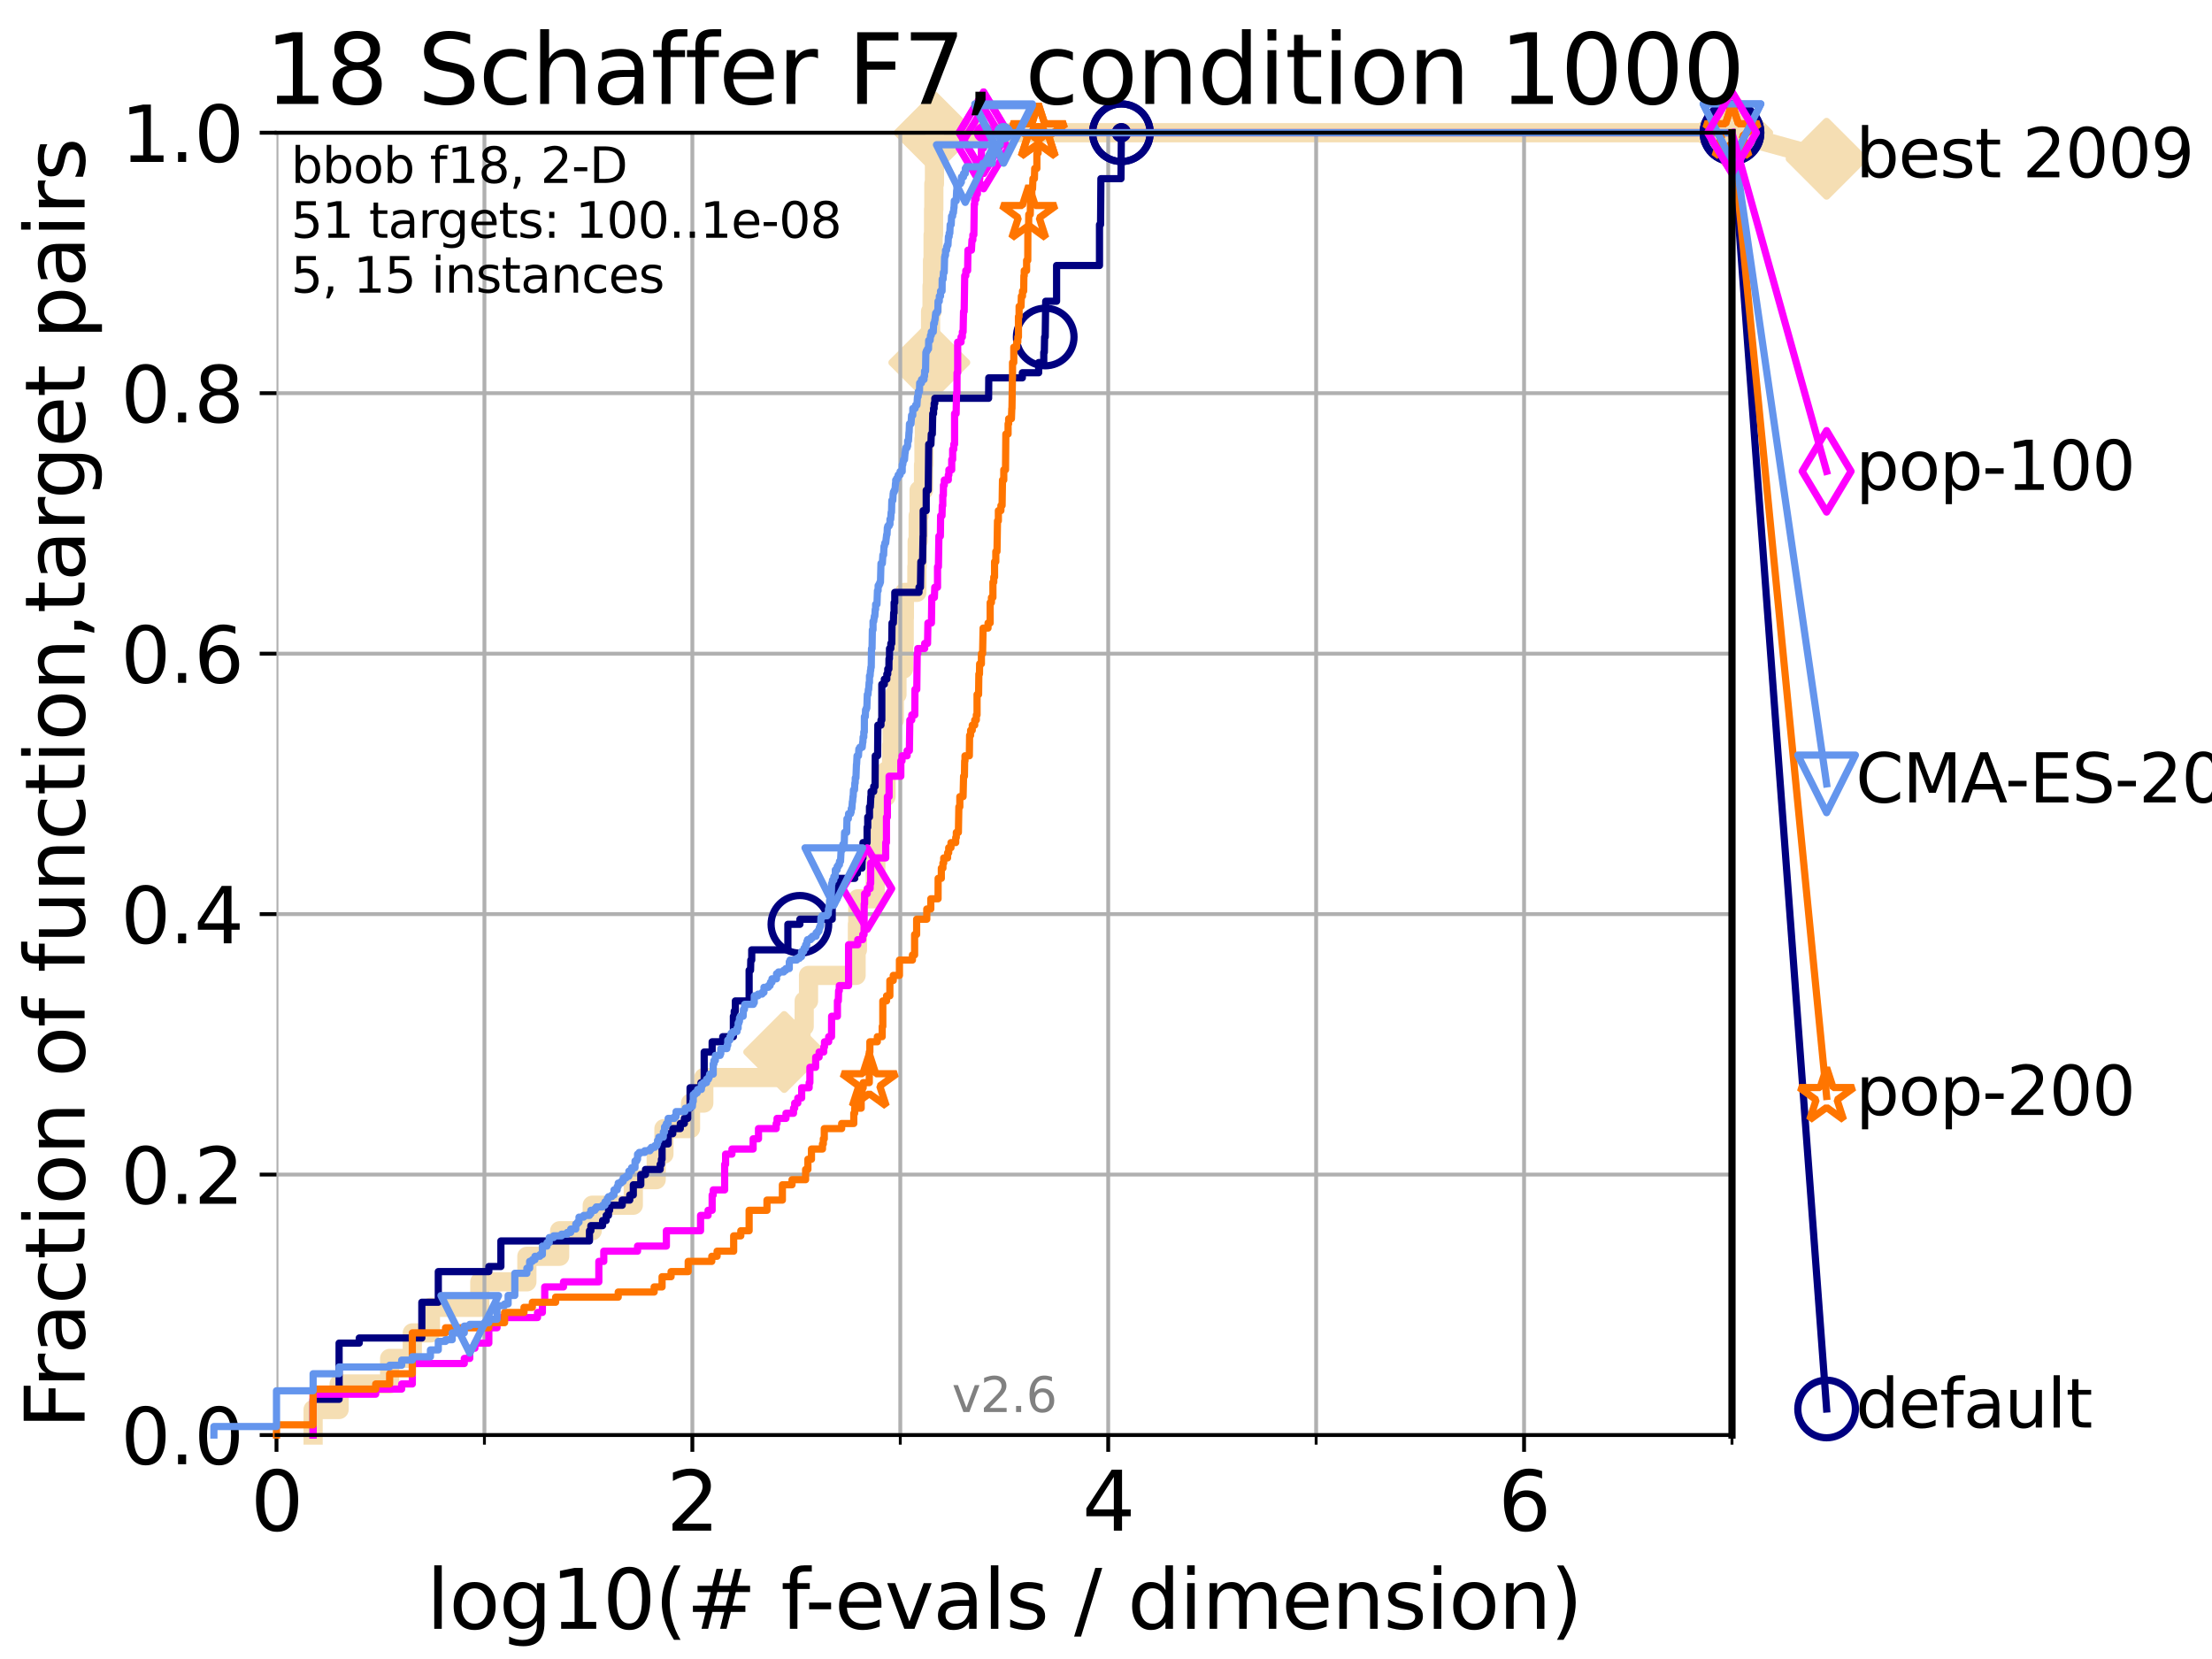 <?xml version="1.0" encoding="utf-8" standalone="no"?>
<!DOCTYPE svg PUBLIC "-//W3C//DTD SVG 1.1//EN"
  "http://www.w3.org/Graphics/SVG/1.1/DTD/svg11.dtd">
<svg xmlns:xlink="http://www.w3.org/1999/xlink" width="460.8pt" height="345.6pt" viewBox="0 0 460.8 345.6" xmlns="http://www.w3.org/2000/svg" version="1.1">
 <defs>
  <style type="text/css">*{stroke-linejoin: round; stroke-linecap: butt}</style>
 </defs>
 <g id="figure_1">
  <g id="patch_1">
   <path d="M 0 345.6 
L 460.8 345.6 
L 460.8 0 
L 0 0 
z
" style="fill: #ffffff"/>
  </g>
  <g id="axes_1">
   <g id="patch_2">
    <path d="M 57.6 298.944 
L 360.806 298.944 
L 360.806 27.648 
L 57.6 27.648 
z
" style="fill: #ffffff"/>
   </g>
   <g id="line2d_1">
    <path d="M 65.227 298.944 
L 65.227 293.624 
L 70.639 293.624 
L 70.639 288.305 
L 81.166 288.305 
L 81.166 282.985 
L 85.894 282.985 
L 85.894 277.666 
L 89.669 277.666 
L 89.669 272.346 
L 99.95 272.346 
L 99.95 267.027 
L 109.757 267.027 
L 109.757 261.707 
L 116.584 261.707 
L 116.584 256.388 
L 123.375 256.388 
L 123.375 251.068 
L 131.929 251.068 
L 131.929 245.749 
L 136.697 245.749 
L 136.697 240.429 
L 138.31 240.429 
L 138.31 235.11 
L 143.85 235.11 
L 143.85 229.79 
L 146.613 229.79 
L 146.613 224.471 
L 163.363 224.471 
L 163.363 219.151 
L 166.86 219.151 
L 166.86 213.832 
L 167.526 213.832 
L 167.526 208.512 
L 168.431 208.512 
L 168.431 203.192 
L 178.339 203.192 
L 178.339 197.873 
L 178.614 197.873 
L 178.614 192.553 
L 178.689 192.553 
L 178.689 187.234 
L 182.321 187.234 
L 182.321 181.914 
L 182.457 181.914 
L 182.457 176.595 
L 182.98 176.595 
L 182.98 171.275 
L 183.395 171.275 
L 183.395 165.956 
L 184.577 165.956 
L 184.577 160.636 
L 185.74 160.636 
L 185.74 155.317 
L 185.864 155.317 
L 185.864 149.997 
L 186.311 149.997 
L 186.311 144.678 
L 186.856 144.678 
L 186.856 139.358 
L 188.22 139.358 
L 188.22 134.039 
L 188.365 134.039 
L 188.365 128.719 
L 188.401 128.719 
L 188.401 123.4 
L 190.999 123.4 
L 190.999 118.08 
L 191.061 118.08 
L 191.061 112.76 
L 191.271 112.76 
L 191.271 107.441 
L 191.463 107.441 
L 191.463 102.121 
L 192.387 102.121 
L 192.387 96.802 
L 192.474 96.802 
L 192.474 91.482 
L 192.56 91.482 
L 192.56 86.163 
L 192.64 86.163 
L 192.64 80.843 
L 193.268 80.843 
L 193.268 75.524 
L 193.591 75.524 
L 193.591 70.204 
L 193.855 70.204 
L 193.855 64.885 
L 194.162 64.885 
L 194.162 59.565 
L 194.261 59.565 
L 194.261 54.246 
L 194.379 54.246 
L 194.379 48.926 
L 194.477 48.926 
L 194.477 43.607 
L 194.535 43.607 
L 194.535 38.287 
L 194.665 38.287 
L 194.665 32.968 
L 194.729 32.968 
L 194.729 27.648 
L 360.806 27.648 
" style="fill: none; stroke: #f5deb3; stroke-width: 4; stroke-linecap: square"/>
   </g>
   <g id="line2d_2">
    <defs>
     <path id="m8bc5d70ad8" d="M -0 7.778 
L 7.778 0 
L 0 -7.778 
L -7.778 -0 
z
" style="stroke: #f5deb3; stroke-width: 1.5; stroke-linejoin: miter"/>
    </defs>
    <g>
     <use xlink:href="#m8bc5d70ad8" x="163.363" y="219.151" style="fill: #f5deb3; stroke: #f5deb3; stroke-width: 1.5; stroke-linejoin: miter"/>
     <use xlink:href="#m8bc5d70ad8" x="193.591" y="75.524" style="fill: #f5deb3; stroke: #f5deb3; stroke-width: 1.5; stroke-linejoin: miter"/>
     <use xlink:href="#m8bc5d70ad8" x="194.729" y="27.648" style="fill: #f5deb3; stroke: #f5deb3; stroke-width: 1.5; stroke-linejoin: miter"/>
     <use xlink:href="#m8bc5d70ad8" x="194.729" y="27.648" style="fill: #f5deb3; stroke: #f5deb3; stroke-width: 1.5; stroke-linejoin: miter"/>
     <use xlink:href="#m8bc5d70ad8" x="360.806" y="27.648" style="fill: #f5deb3; stroke: #f5deb3; stroke-width: 1.5; stroke-linejoin: miter"/>
    </g>
   </g>
   <g id="line2d_3">
    <path style="fill: none; stroke: #f5deb3; stroke-width: 4; stroke-linecap: square"/>
    <g/>
   </g>
   <g id="line2d_4">
    <path d="M 360.806 27.648 
L 380.515 33.074 
" style="fill: none; stroke: #f5deb3; stroke-width: 4; stroke-linecap: square"/>
    <g>
     <use xlink:href="#m8bc5d70ad8" x="360.806" y="27.648" style="fill: #f5deb3; stroke: #f5deb3; stroke-width: 1.5; stroke-linejoin: miter"/>
     <use xlink:href="#m8bc5d70ad8" x="380.515" y="33.074" style="fill: #f5deb3; stroke: #f5deb3; stroke-width: 1.5; stroke-linejoin: miter"/>
    </g>
   </g>
   <g id="matplotlib.axis_1">
    <g id="xtick_1">
     <g id="line2d_5">
      <path d="M 57.6 298.944 
L 57.6 27.648 
" clip-path="url(#p118bc43cd0)" style="fill: none; stroke: #b0b0b0; stroke-width: 0.8; stroke-linecap: square"/>
     </g>
     <g id="line2d_6">
      <defs>
       <path id="m9cdee30d09" d="M 0 0 
L 0 3.5 
" style="stroke: #000000; stroke-width: 0.8"/>
      </defs>
      <g>
       <use xlink:href="#m9cdee30d09" x="57.6" y="298.944" style="stroke: #000000; stroke-width: 0.8"/>
      </g>
     </g>
     <g id="text_1">
      <!-- 0 -->
      <g transform="translate(52.192 318.861)scale(0.17 -0.17)">
       <defs>
        <path id="DejaVuSans-30" d="M 2034 4250 
Q 1547 4250 1301 3770 
Q 1056 3291 1056 2328 
Q 1056 1369 1301 889 
Q 1547 409 2034 409 
Q 2525 409 2770 889 
Q 3016 1369 3016 2328 
Q 3016 3291 2770 3770 
Q 2525 4250 2034 4250 
z
M 2034 4750 
Q 2819 4750 3233 4129 
Q 3647 3509 3647 2328 
Q 3647 1150 3233 529 
Q 2819 -91 2034 -91 
Q 1250 -91 836 529 
Q 422 1150 422 2328 
Q 422 3509 836 4129 
Q 1250 4750 2034 4750 
z
" transform="scale(0.016)"/>
       </defs>
       <use xlink:href="#DejaVuSans-30"/>
      </g>
     </g>
    </g>
    <g id="xtick_2">
     <g id="line2d_7">
      <path d="M 144.23 298.944 
L 144.23 27.648 
" clip-path="url(#p118bc43cd0)" style="fill: none; stroke: #b0b0b0; stroke-width: 0.8; stroke-linecap: square"/>
     </g>
     <g id="line2d_8">
      <g>
       <use xlink:href="#m9cdee30d09" x="144.23" y="298.944" style="stroke: #000000; stroke-width: 0.8"/>
      </g>
     </g>
     <g id="text_2">
      <!-- 2 -->
      <g transform="translate(138.822 318.861)scale(0.17 -0.17)">
       <defs>
        <path id="DejaVuSans-32" d="M 1228 531 
L 3431 531 
L 3431 0 
L 469 0 
L 469 531 
Q 828 903 1448 1529 
Q 2069 2156 2228 2338 
Q 2531 2678 2651 2914 
Q 2772 3150 2772 3378 
Q 2772 3750 2511 3984 
Q 2250 4219 1831 4219 
Q 1534 4219 1204 4116 
Q 875 4013 500 3803 
L 500 4441 
Q 881 4594 1212 4672 
Q 1544 4750 1819 4750 
Q 2544 4750 2975 4387 
Q 3406 4025 3406 3419 
Q 3406 3131 3298 2873 
Q 3191 2616 2906 2266 
Q 2828 2175 2409 1742 
Q 1991 1309 1228 531 
z
" transform="scale(0.016)"/>
       </defs>
       <use xlink:href="#DejaVuSans-32"/>
      </g>
     </g>
    </g>
    <g id="xtick_3">
     <g id="line2d_9">
      <path d="M 230.861 298.944 
L 230.861 27.648 
" clip-path="url(#p118bc43cd0)" style="fill: none; stroke: #b0b0b0; stroke-width: 0.8; stroke-linecap: square"/>
     </g>
     <g id="line2d_10">
      <g>
       <use xlink:href="#m9cdee30d09" x="230.861" y="298.944" style="stroke: #000000; stroke-width: 0.8"/>
      </g>
     </g>
     <g id="text_3">
      <!-- 4 -->
      <g transform="translate(225.453 318.861)scale(0.17 -0.17)">
       <defs>
        <path id="DejaVuSans-34" d="M 2419 4116 
L 825 1625 
L 2419 1625 
L 2419 4116 
z
M 2253 4666 
L 3047 4666 
L 3047 1625 
L 3713 1625 
L 3713 1100 
L 3047 1100 
L 3047 0 
L 2419 0 
L 2419 1100 
L 313 1100 
L 313 1709 
L 2253 4666 
z
" transform="scale(0.016)"/>
       </defs>
       <use xlink:href="#DejaVuSans-34"/>
      </g>
     </g>
    </g>
    <g id="xtick_4">
     <g id="line2d_11">
      <path d="M 317.491 298.944 
L 317.491 27.648 
" clip-path="url(#p118bc43cd0)" style="fill: none; stroke: #b0b0b0; stroke-width: 0.8; stroke-linecap: square"/>
     </g>
     <g id="line2d_12">
      <g>
       <use xlink:href="#m9cdee30d09" x="317.491" y="298.944" style="stroke: #000000; stroke-width: 0.8"/>
      </g>
     </g>
     <g id="text_4">
      <!-- 6 -->
      <g transform="translate(312.083 318.861)scale(0.17 -0.17)">
       <defs>
        <path id="DejaVuSans-36" d="M 2113 2584 
Q 1688 2584 1439 2293 
Q 1191 2003 1191 1497 
Q 1191 994 1439 701 
Q 1688 409 2113 409 
Q 2538 409 2786 701 
Q 3034 994 3034 1497 
Q 3034 2003 2786 2293 
Q 2538 2584 2113 2584 
z
M 3366 4563 
L 3366 3988 
Q 3128 4100 2886 4159 
Q 2644 4219 2406 4219 
Q 1781 4219 1451 3797 
Q 1122 3375 1075 2522 
Q 1259 2794 1537 2939 
Q 1816 3084 2150 3084 
Q 2853 3084 3261 2657 
Q 3669 2231 3669 1497 
Q 3669 778 3244 343 
Q 2819 -91 2113 -91 
Q 1303 -91 875 529 
Q 447 1150 447 2328 
Q 447 3434 972 4092 
Q 1497 4750 2381 4750 
Q 2619 4750 2861 4703 
Q 3103 4656 3366 4563 
z
" transform="scale(0.016)"/>
       </defs>
       <use xlink:href="#DejaVuSans-36"/>
      </g>
     </g>
    </g>
    <g id="xtick_5">
     <g id="line2d_13">
      <path d="M 100.915 298.944 
L 100.915 27.648 
" clip-path="url(#p118bc43cd0)" style="fill: none; stroke: #b0b0b0; stroke-width: 0.8; stroke-linecap: square"/>
     </g>
     <g id="line2d_14">
      <defs>
       <path id="m35e1a87fe0" d="M 0 0 
L 0 2 
" style="stroke: #000000; stroke-width: 0.6"/>
      </defs>
      <g>
       <use xlink:href="#m35e1a87fe0" x="100.915" y="298.944" style="stroke: #000000; stroke-width: 0.6"/>
      </g>
     </g>
    </g>
    <g id="xtick_6">
     <g id="line2d_15">
      <path d="M 187.546 298.944 
L 187.546 27.648 
" clip-path="url(#p118bc43cd0)" style="fill: none; stroke: #b0b0b0; stroke-width: 0.8; stroke-linecap: square"/>
     </g>
     <g id="line2d_16">
      <g>
       <use xlink:href="#m35e1a87fe0" x="187.546" y="298.944" style="stroke: #000000; stroke-width: 0.6"/>
      </g>
     </g>
    </g>
    <g id="xtick_7">
     <g id="line2d_17">
      <path d="M 274.176 298.944 
L 274.176 27.648 
" clip-path="url(#p118bc43cd0)" style="fill: none; stroke: #b0b0b0; stroke-width: 0.8; stroke-linecap: square"/>
     </g>
     <g id="line2d_18">
      <g>
       <use xlink:href="#m35e1a87fe0" x="274.176" y="298.944" style="stroke: #000000; stroke-width: 0.6"/>
      </g>
     </g>
    </g>
    <g id="xtick_8">
     <g id="line2d_19">
      <path d="M 360.806 298.944 
L 360.806 27.648 
" clip-path="url(#p118bc43cd0)" style="fill: none; stroke: #b0b0b0; stroke-width: 0.8; stroke-linecap: square"/>
     </g>
     <g id="line2d_20">
      <g>
       <use xlink:href="#m35e1a87fe0" x="360.806" y="298.944" style="stroke: #000000; stroke-width: 0.6"/>
      </g>
     </g>
    </g>
    <g id="text_5">
     <!-- log10(# f-evals / dimension) -->
     <g transform="translate(88.823 339.314)scale(0.17 -0.17)">
      <defs>
       <path id="DejaVuSans-6c" d="M 603 4863 
L 1178 4863 
L 1178 0 
L 603 0 
L 603 4863 
z
" transform="scale(0.016)"/>
       <path id="DejaVuSans-6f" d="M 1959 3097 
Q 1497 3097 1228 2736 
Q 959 2375 959 1747 
Q 959 1119 1226 758 
Q 1494 397 1959 397 
Q 2419 397 2687 759 
Q 2956 1122 2956 1747 
Q 2956 2369 2687 2733 
Q 2419 3097 1959 3097 
z
M 1959 3584 
Q 2709 3584 3137 3096 
Q 3566 2609 3566 1747 
Q 3566 888 3137 398 
Q 2709 -91 1959 -91 
Q 1206 -91 779 398 
Q 353 888 353 1747 
Q 353 2609 779 3096 
Q 1206 3584 1959 3584 
z
" transform="scale(0.016)"/>
       <path id="DejaVuSans-67" d="M 2906 1791 
Q 2906 2416 2648 2759 
Q 2391 3103 1925 3103 
Q 1463 3103 1205 2759 
Q 947 2416 947 1791 
Q 947 1169 1205 825 
Q 1463 481 1925 481 
Q 2391 481 2648 825 
Q 2906 1169 2906 1791 
z
M 3481 434 
Q 3481 -459 3084 -895 
Q 2688 -1331 1869 -1331 
Q 1566 -1331 1297 -1286 
Q 1028 -1241 775 -1147 
L 775 -588 
Q 1028 -725 1275 -790 
Q 1522 -856 1778 -856 
Q 2344 -856 2625 -561 
Q 2906 -266 2906 331 
L 2906 616 
Q 2728 306 2450 153 
Q 2172 0 1784 0 
Q 1141 0 747 490 
Q 353 981 353 1791 
Q 353 2603 747 3093 
Q 1141 3584 1784 3584 
Q 2172 3584 2450 3431 
Q 2728 3278 2906 2969 
L 2906 3500 
L 3481 3500 
L 3481 434 
z
" transform="scale(0.016)"/>
       <path id="DejaVuSans-31" d="M 794 531 
L 1825 531 
L 1825 4091 
L 703 3866 
L 703 4441 
L 1819 4666 
L 2450 4666 
L 2450 531 
L 3481 531 
L 3481 0 
L 794 0 
L 794 531 
z
" transform="scale(0.016)"/>
       <path id="DejaVuSans-28" d="M 1984 4856 
Q 1566 4138 1362 3434 
Q 1159 2731 1159 2009 
Q 1159 1288 1364 580 
Q 1569 -128 1984 -844 
L 1484 -844 
Q 1016 -109 783 600 
Q 550 1309 550 2009 
Q 550 2706 781 3412 
Q 1013 4119 1484 4856 
L 1984 4856 
z
" transform="scale(0.016)"/>
       <path id="DejaVuSans-23" d="M 3272 2816 
L 2363 2816 
L 2100 1772 
L 3016 1772 
L 3272 2816 
z
M 2803 4594 
L 2478 3297 
L 3391 3297 
L 3719 4594 
L 4219 4594 
L 3897 3297 
L 4872 3297 
L 4872 2816 
L 3775 2816 
L 3519 1772 
L 4513 1772 
L 4513 1294 
L 3397 1294 
L 3072 0 
L 2572 0 
L 2894 1294 
L 1978 1294 
L 1656 0 
L 1153 0 
L 1478 1294 
L 494 1294 
L 494 1772 
L 1594 1772 
L 1856 2816 
L 850 2816 
L 850 3297 
L 1978 3297 
L 2297 4594 
L 2803 4594 
z
" transform="scale(0.016)"/>
       <path id="DejaVuSans-20" transform="scale(0.016)"/>
       <path id="DejaVuSans-66" d="M 2375 4863 
L 2375 4384 
L 1825 4384 
Q 1516 4384 1395 4259 
Q 1275 4134 1275 3809 
L 1275 3500 
L 2222 3500 
L 2222 3053 
L 1275 3053 
L 1275 0 
L 697 0 
L 697 3053 
L 147 3053 
L 147 3500 
L 697 3500 
L 697 3744 
Q 697 4328 969 4595 
Q 1241 4863 1831 4863 
L 2375 4863 
z
" transform="scale(0.016)"/>
       <path id="DejaVuSans-2d" d="M 313 2009 
L 1997 2009 
L 1997 1497 
L 313 1497 
L 313 2009 
z
" transform="scale(0.016)"/>
       <path id="DejaVuSans-65" d="M 3597 1894 
L 3597 1613 
L 953 1613 
Q 991 1019 1311 708 
Q 1631 397 2203 397 
Q 2534 397 2845 478 
Q 3156 559 3463 722 
L 3463 178 
Q 3153 47 2828 -22 
Q 2503 -91 2169 -91 
Q 1331 -91 842 396 
Q 353 884 353 1716 
Q 353 2575 817 3079 
Q 1281 3584 2069 3584 
Q 2775 3584 3186 3129 
Q 3597 2675 3597 1894 
z
M 3022 2063 
Q 3016 2534 2758 2815 
Q 2500 3097 2075 3097 
Q 1594 3097 1305 2825 
Q 1016 2553 972 2059 
L 3022 2063 
z
" transform="scale(0.016)"/>
       <path id="DejaVuSans-76" d="M 191 3500 
L 800 3500 
L 1894 563 
L 2988 3500 
L 3597 3500 
L 2284 0 
L 1503 0 
L 191 3500 
z
" transform="scale(0.016)"/>
       <path id="DejaVuSans-61" d="M 2194 1759 
Q 1497 1759 1228 1600 
Q 959 1441 959 1056 
Q 959 750 1161 570 
Q 1363 391 1709 391 
Q 2188 391 2477 730 
Q 2766 1069 2766 1631 
L 2766 1759 
L 2194 1759 
z
M 3341 1997 
L 3341 0 
L 2766 0 
L 2766 531 
Q 2569 213 2275 61 
Q 1981 -91 1556 -91 
Q 1019 -91 701 211 
Q 384 513 384 1019 
Q 384 1609 779 1909 
Q 1175 2209 1959 2209 
L 2766 2209 
L 2766 2266 
Q 2766 2663 2505 2880 
Q 2244 3097 1772 3097 
Q 1472 3097 1187 3025 
Q 903 2953 641 2809 
L 641 3341 
Q 956 3463 1253 3523 
Q 1550 3584 1831 3584 
Q 2591 3584 2966 3190 
Q 3341 2797 3341 1997 
z
" transform="scale(0.016)"/>
       <path id="DejaVuSans-73" d="M 2834 3397 
L 2834 2853 
Q 2591 2978 2328 3040 
Q 2066 3103 1784 3103 
Q 1356 3103 1142 2972 
Q 928 2841 928 2578 
Q 928 2378 1081 2264 
Q 1234 2150 1697 2047 
L 1894 2003 
Q 2506 1872 2764 1633 
Q 3022 1394 3022 966 
Q 3022 478 2636 193 
Q 2250 -91 1575 -91 
Q 1294 -91 989 -36 
Q 684 19 347 128 
L 347 722 
Q 666 556 975 473 
Q 1284 391 1588 391 
Q 1994 391 2212 530 
Q 2431 669 2431 922 
Q 2431 1156 2273 1281 
Q 2116 1406 1581 1522 
L 1381 1569 
Q 847 1681 609 1914 
Q 372 2147 372 2553 
Q 372 3047 722 3315 
Q 1072 3584 1716 3584 
Q 2034 3584 2315 3537 
Q 2597 3491 2834 3397 
z
" transform="scale(0.016)"/>
       <path id="DejaVuSans-2f" d="M 1625 4666 
L 2156 4666 
L 531 -594 
L 0 -594 
L 1625 4666 
z
" transform="scale(0.016)"/>
       <path id="DejaVuSans-64" d="M 2906 2969 
L 2906 4863 
L 3481 4863 
L 3481 0 
L 2906 0 
L 2906 525 
Q 2725 213 2448 61 
Q 2172 -91 1784 -91 
Q 1150 -91 751 415 
Q 353 922 353 1747 
Q 353 2572 751 3078 
Q 1150 3584 1784 3584 
Q 2172 3584 2448 3432 
Q 2725 3281 2906 2969 
z
M 947 1747 
Q 947 1113 1208 752 
Q 1469 391 1925 391 
Q 2381 391 2643 752 
Q 2906 1113 2906 1747 
Q 2906 2381 2643 2742 
Q 2381 3103 1925 3103 
Q 1469 3103 1208 2742 
Q 947 2381 947 1747 
z
" transform="scale(0.016)"/>
       <path id="DejaVuSans-69" d="M 603 3500 
L 1178 3500 
L 1178 0 
L 603 0 
L 603 3500 
z
M 603 4863 
L 1178 4863 
L 1178 4134 
L 603 4134 
L 603 4863 
z
" transform="scale(0.016)"/>
       <path id="DejaVuSans-6d" d="M 3328 2828 
Q 3544 3216 3844 3400 
Q 4144 3584 4550 3584 
Q 5097 3584 5394 3201 
Q 5691 2819 5691 2113 
L 5691 0 
L 5113 0 
L 5113 2094 
Q 5113 2597 4934 2840 
Q 4756 3084 4391 3084 
Q 3944 3084 3684 2787 
Q 3425 2491 3425 1978 
L 3425 0 
L 2847 0 
L 2847 2094 
Q 2847 2600 2669 2842 
Q 2491 3084 2119 3084 
Q 1678 3084 1418 2786 
Q 1159 2488 1159 1978 
L 1159 0 
L 581 0 
L 581 3500 
L 1159 3500 
L 1159 2956 
Q 1356 3278 1631 3431 
Q 1906 3584 2284 3584 
Q 2666 3584 2933 3390 
Q 3200 3197 3328 2828 
z
" transform="scale(0.016)"/>
       <path id="DejaVuSans-6e" d="M 3513 2113 
L 3513 0 
L 2938 0 
L 2938 2094 
Q 2938 2591 2744 2837 
Q 2550 3084 2163 3084 
Q 1697 3084 1428 2787 
Q 1159 2491 1159 1978 
L 1159 0 
L 581 0 
L 581 3500 
L 1159 3500 
L 1159 2956 
Q 1366 3272 1645 3428 
Q 1925 3584 2291 3584 
Q 2894 3584 3203 3211 
Q 3513 2838 3513 2113 
z
" transform="scale(0.016)"/>
       <path id="DejaVuSans-29" d="M 513 4856 
L 1013 4856 
Q 1481 4119 1714 3412 
Q 1947 2706 1947 2009 
Q 1947 1309 1714 600 
Q 1481 -109 1013 -844 
L 513 -844 
Q 928 -128 1133 580 
Q 1338 1288 1338 2009 
Q 1338 2731 1133 3434 
Q 928 4138 513 4856 
z
" transform="scale(0.016)"/>
      </defs>
      <use xlink:href="#DejaVuSans-6c"/>
      <use xlink:href="#DejaVuSans-6f" x="27.783"/>
      <use xlink:href="#DejaVuSans-67" x="88.965"/>
      <use xlink:href="#DejaVuSans-31" x="152.441"/>
      <use xlink:href="#DejaVuSans-30" x="216.064"/>
      <use xlink:href="#DejaVuSans-28" x="279.688"/>
      <use xlink:href="#DejaVuSans-23" x="318.701"/>
      <use xlink:href="#DejaVuSans-20" x="402.49"/>
      <use xlink:href="#DejaVuSans-66" x="434.277"/>
      <use xlink:href="#DejaVuSans-2d" x="463.982"/>
      <use xlink:href="#DejaVuSans-65" x="500.066"/>
      <use xlink:href="#DejaVuSans-76" x="561.59"/>
      <use xlink:href="#DejaVuSans-61" x="620.77"/>
      <use xlink:href="#DejaVuSans-6c" x="682.049"/>
      <use xlink:href="#DejaVuSans-73" x="709.832"/>
      <use xlink:href="#DejaVuSans-20" x="761.932"/>
      <use xlink:href="#DejaVuSans-2f" x="793.719"/>
      <use xlink:href="#DejaVuSans-20" x="827.41"/>
      <use xlink:href="#DejaVuSans-64" x="859.197"/>
      <use xlink:href="#DejaVuSans-69" x="922.674"/>
      <use xlink:href="#DejaVuSans-6d" x="950.457"/>
      <use xlink:href="#DejaVuSans-65" x="1047.869"/>
      <use xlink:href="#DejaVuSans-6e" x="1109.393"/>
      <use xlink:href="#DejaVuSans-73" x="1172.771"/>
      <use xlink:href="#DejaVuSans-69" x="1224.871"/>
      <use xlink:href="#DejaVuSans-6f" x="1252.654"/>
      <use xlink:href="#DejaVuSans-6e" x="1313.836"/>
      <use xlink:href="#DejaVuSans-29" x="1377.215"/>
     </g>
    </g>
   </g>
   <g id="matplotlib.axis_2">
    <g id="ytick_1">
     <g id="line2d_21">
      <path d="M 57.6 298.944 
L 360.806 298.944 
" clip-path="url(#p118bc43cd0)" style="fill: none; stroke: #b0b0b0; stroke-width: 0.8; stroke-linecap: square"/>
     </g>
     <g id="line2d_22">
      <defs>
       <path id="m02c4db57a6" d="M 0 0 
L -3.5 0 
" style="stroke: #000000; stroke-width: 0.8"/>
      </defs>
      <g>
       <use xlink:href="#m02c4db57a6" x="57.6" y="298.944" style="stroke: #000000; stroke-width: 0.8"/>
      </g>
     </g>
     <g id="text_6">
      <!-- 0.0 -->
      <g transform="translate(25.155 305.023)scale(0.16 -0.16)">
       <defs>
        <path id="DejaVuSans-2e" d="M 684 794 
L 1344 794 
L 1344 0 
L 684 0 
L 684 794 
z
" transform="scale(0.016)"/>
       </defs>
       <use xlink:href="#DejaVuSans-30"/>
       <use xlink:href="#DejaVuSans-2e" x="63.623"/>
       <use xlink:href="#DejaVuSans-30" x="95.41"/>
      </g>
     </g>
    </g>
    <g id="ytick_2">
     <g id="line2d_23">
      <path d="M 57.6 244.685 
L 360.806 244.685 
" clip-path="url(#p118bc43cd0)" style="fill: none; stroke: #b0b0b0; stroke-width: 0.8; stroke-linecap: square"/>
     </g>
     <g id="line2d_24">
      <g>
       <use xlink:href="#m02c4db57a6" x="57.6" y="244.685" style="stroke: #000000; stroke-width: 0.8"/>
      </g>
     </g>
     <g id="text_7">
      <!-- 0.2 -->
      <g transform="translate(25.155 250.764)scale(0.16 -0.16)">
       <use xlink:href="#DejaVuSans-30"/>
       <use xlink:href="#DejaVuSans-2e" x="63.623"/>
       <use xlink:href="#DejaVuSans-32" x="95.41"/>
      </g>
     </g>
    </g>
    <g id="ytick_3">
     <g id="line2d_25">
      <path d="M 57.6 190.426 
L 360.806 190.426 
" clip-path="url(#p118bc43cd0)" style="fill: none; stroke: #b0b0b0; stroke-width: 0.8; stroke-linecap: square"/>
     </g>
     <g id="line2d_26">
      <g>
       <use xlink:href="#m02c4db57a6" x="57.6" y="190.426" style="stroke: #000000; stroke-width: 0.8"/>
      </g>
     </g>
     <g id="text_8">
      <!-- 0.4 -->
      <g transform="translate(25.155 196.504)scale(0.16 -0.16)">
       <use xlink:href="#DejaVuSans-30"/>
       <use xlink:href="#DejaVuSans-2e" x="63.623"/>
       <use xlink:href="#DejaVuSans-34" x="95.41"/>
      </g>
     </g>
    </g>
    <g id="ytick_4">
     <g id="line2d_27">
      <path d="M 57.6 136.166 
L 360.806 136.166 
" clip-path="url(#p118bc43cd0)" style="fill: none; stroke: #b0b0b0; stroke-width: 0.8; stroke-linecap: square"/>
     </g>
     <g id="line2d_28">
      <g>
       <use xlink:href="#m02c4db57a6" x="57.6" y="136.166" style="stroke: #000000; stroke-width: 0.8"/>
      </g>
     </g>
     <g id="text_9">
      <!-- 0.6 -->
      <g transform="translate(25.155 142.245)scale(0.16 -0.16)">
       <use xlink:href="#DejaVuSans-30"/>
       <use xlink:href="#DejaVuSans-2e" x="63.623"/>
       <use xlink:href="#DejaVuSans-36" x="95.41"/>
      </g>
     </g>
    </g>
    <g id="ytick_5">
     <g id="line2d_29">
      <path d="M 57.6 81.907 
L 360.806 81.907 
" clip-path="url(#p118bc43cd0)" style="fill: none; stroke: #b0b0b0; stroke-width: 0.8; stroke-linecap: square"/>
     </g>
     <g id="line2d_30">
      <g>
       <use xlink:href="#m02c4db57a6" x="57.6" y="81.907" style="stroke: #000000; stroke-width: 0.8"/>
      </g>
     </g>
     <g id="text_10">
      <!-- 0.8 -->
      <g transform="translate(25.155 87.986)scale(0.16 -0.16)">
       <defs>
        <path id="DejaVuSans-38" d="M 2034 2216 
Q 1584 2216 1326 1975 
Q 1069 1734 1069 1313 
Q 1069 891 1326 650 
Q 1584 409 2034 409 
Q 2484 409 2743 651 
Q 3003 894 3003 1313 
Q 3003 1734 2745 1975 
Q 2488 2216 2034 2216 
z
M 1403 2484 
Q 997 2584 770 2862 
Q 544 3141 544 3541 
Q 544 4100 942 4425 
Q 1341 4750 2034 4750 
Q 2731 4750 3128 4425 
Q 3525 4100 3525 3541 
Q 3525 3141 3298 2862 
Q 3072 2584 2669 2484 
Q 3125 2378 3379 2068 
Q 3634 1759 3634 1313 
Q 3634 634 3220 271 
Q 2806 -91 2034 -91 
Q 1263 -91 848 271 
Q 434 634 434 1313 
Q 434 1759 690 2068 
Q 947 2378 1403 2484 
z
M 1172 3481 
Q 1172 3119 1398 2916 
Q 1625 2713 2034 2713 
Q 2441 2713 2670 2916 
Q 2900 3119 2900 3481 
Q 2900 3844 2670 4047 
Q 2441 4250 2034 4250 
Q 1625 4250 1398 4047 
Q 1172 3844 1172 3481 
z
" transform="scale(0.016)"/>
       </defs>
       <use xlink:href="#DejaVuSans-30"/>
       <use xlink:href="#DejaVuSans-2e" x="63.623"/>
       <use xlink:href="#DejaVuSans-38" x="95.41"/>
      </g>
     </g>
    </g>
    <g id="ytick_6">
     <g id="line2d_31">
      <path d="M 57.6 27.648 
L 360.806 27.648 
" clip-path="url(#p118bc43cd0)" style="fill: none; stroke: #b0b0b0; stroke-width: 0.8; stroke-linecap: square"/>
     </g>
     <g id="line2d_32">
      <g>
       <use xlink:href="#m02c4db57a6" x="57.6" y="27.648" style="stroke: #000000; stroke-width: 0.8"/>
      </g>
     </g>
     <g id="text_11">
      <!-- 1.0 -->
      <g transform="translate(25.155 33.727)scale(0.16 -0.16)">
       <use xlink:href="#DejaVuSans-31"/>
       <use xlink:href="#DejaVuSans-2e" x="63.623"/>
       <use xlink:href="#DejaVuSans-30" x="95.41"/>
      </g>
     </g>
    </g>
    <g id="text_12">
     <!-- Fraction of function,target pairs -->
     <g transform="translate(17.62 297.681)rotate(-90)scale(0.17 -0.17)">
      <defs>
       <path id="DejaVuSans-46" d="M 628 4666 
L 3309 4666 
L 3309 4134 
L 1259 4134 
L 1259 2759 
L 3109 2759 
L 3109 2228 
L 1259 2228 
L 1259 0 
L 628 0 
L 628 4666 
z
" transform="scale(0.016)"/>
       <path id="DejaVuSans-72" d="M 2631 2963 
Q 2534 3019 2420 3045 
Q 2306 3072 2169 3072 
Q 1681 3072 1420 2755 
Q 1159 2438 1159 1844 
L 1159 0 
L 581 0 
L 581 3500 
L 1159 3500 
L 1159 2956 
Q 1341 3275 1631 3429 
Q 1922 3584 2338 3584 
Q 2397 3584 2469 3576 
Q 2541 3569 2628 3553 
L 2631 2963 
z
" transform="scale(0.016)"/>
       <path id="DejaVuSans-63" d="M 3122 3366 
L 3122 2828 
Q 2878 2963 2633 3030 
Q 2388 3097 2138 3097 
Q 1578 3097 1268 2742 
Q 959 2388 959 1747 
Q 959 1106 1268 751 
Q 1578 397 2138 397 
Q 2388 397 2633 464 
Q 2878 531 3122 666 
L 3122 134 
Q 2881 22 2623 -34 
Q 2366 -91 2075 -91 
Q 1284 -91 818 406 
Q 353 903 353 1747 
Q 353 2603 823 3093 
Q 1294 3584 2113 3584 
Q 2378 3584 2631 3529 
Q 2884 3475 3122 3366 
z
" transform="scale(0.016)"/>
       <path id="DejaVuSans-74" d="M 1172 4494 
L 1172 3500 
L 2356 3500 
L 2356 3053 
L 1172 3053 
L 1172 1153 
Q 1172 725 1289 603 
Q 1406 481 1766 481 
L 2356 481 
L 2356 0 
L 1766 0 
Q 1100 0 847 248 
Q 594 497 594 1153 
L 594 3053 
L 172 3053 
L 172 3500 
L 594 3500 
L 594 4494 
L 1172 4494 
z
" transform="scale(0.016)"/>
       <path id="DejaVuSans-75" d="M 544 1381 
L 544 3500 
L 1119 3500 
L 1119 1403 
Q 1119 906 1312 657 
Q 1506 409 1894 409 
Q 2359 409 2629 706 
Q 2900 1003 2900 1516 
L 2900 3500 
L 3475 3500 
L 3475 0 
L 2900 0 
L 2900 538 
Q 2691 219 2414 64 
Q 2138 -91 1772 -91 
Q 1169 -91 856 284 
Q 544 659 544 1381 
z
M 1991 3584 
L 1991 3584 
z
" transform="scale(0.016)"/>
       <path id="DejaVuSans-2c" d="M 750 794 
L 1409 794 
L 1409 256 
L 897 -744 
L 494 -744 
L 750 256 
L 750 794 
z
" transform="scale(0.016)"/>
       <path id="DejaVuSans-70" d="M 1159 525 
L 1159 -1331 
L 581 -1331 
L 581 3500 
L 1159 3500 
L 1159 2969 
Q 1341 3281 1617 3432 
Q 1894 3584 2278 3584 
Q 2916 3584 3314 3078 
Q 3713 2572 3713 1747 
Q 3713 922 3314 415 
Q 2916 -91 2278 -91 
Q 1894 -91 1617 61 
Q 1341 213 1159 525 
z
M 3116 1747 
Q 3116 2381 2855 2742 
Q 2594 3103 2138 3103 
Q 1681 3103 1420 2742 
Q 1159 2381 1159 1747 
Q 1159 1113 1420 752 
Q 1681 391 2138 391 
Q 2594 391 2855 752 
Q 3116 1113 3116 1747 
z
" transform="scale(0.016)"/>
      </defs>
      <use xlink:href="#DejaVuSans-46"/>
      <use xlink:href="#DejaVuSans-72" x="50.27"/>
      <use xlink:href="#DejaVuSans-61" x="91.383"/>
      <use xlink:href="#DejaVuSans-63" x="152.662"/>
      <use xlink:href="#DejaVuSans-74" x="207.643"/>
      <use xlink:href="#DejaVuSans-69" x="246.852"/>
      <use xlink:href="#DejaVuSans-6f" x="274.635"/>
      <use xlink:href="#DejaVuSans-6e" x="335.816"/>
      <use xlink:href="#DejaVuSans-20" x="399.195"/>
      <use xlink:href="#DejaVuSans-6f" x="430.982"/>
      <use xlink:href="#DejaVuSans-66" x="492.164"/>
      <use xlink:href="#DejaVuSans-20" x="527.369"/>
      <use xlink:href="#DejaVuSans-66" x="559.156"/>
      <use xlink:href="#DejaVuSans-75" x="594.361"/>
      <use xlink:href="#DejaVuSans-6e" x="657.74"/>
      <use xlink:href="#DejaVuSans-63" x="721.119"/>
      <use xlink:href="#DejaVuSans-74" x="776.1"/>
      <use xlink:href="#DejaVuSans-69" x="815.309"/>
      <use xlink:href="#DejaVuSans-6f" x="843.092"/>
      <use xlink:href="#DejaVuSans-6e" x="904.273"/>
      <use xlink:href="#DejaVuSans-2c" x="967.652"/>
      <use xlink:href="#DejaVuSans-74" x="999.439"/>
      <use xlink:href="#DejaVuSans-61" x="1038.648"/>
      <use xlink:href="#DejaVuSans-72" x="1099.928"/>
      <use xlink:href="#DejaVuSans-67" x="1139.291"/>
      <use xlink:href="#DejaVuSans-65" x="1202.768"/>
      <use xlink:href="#DejaVuSans-74" x="1264.291"/>
      <use xlink:href="#DejaVuSans-20" x="1303.5"/>
      <use xlink:href="#DejaVuSans-70" x="1335.287"/>
      <use xlink:href="#DejaVuSans-61" x="1398.764"/>
      <use xlink:href="#DejaVuSans-69" x="1460.043"/>
      <use xlink:href="#DejaVuSans-72" x="1487.826"/>
      <use xlink:href="#DejaVuSans-73" x="1528.939"/>
     </g>
    </g>
   </g>
   <g id="line2d_33">
    <defs>
     <path id="m5d117ed36b" d="M 0 1.5 
C 0.398 1.5 0.779 1.342 1.061 1.061 
C 1.342 0.779 1.5 0.398 1.5 0 
C 1.5 -0.398 1.342 -0.779 1.061 -1.061 
C 0.779 -1.342 0.398 -1.5 0 -1.5 
C -0.398 -1.5 -0.779 -1.342 -1.061 -1.061 
C -1.342 -0.779 -1.5 -0.398 -1.5 0 
C -1.5 0.398 -1.342 0.779 -1.061 1.061 
C -0.779 1.342 -0.398 1.5 0 1.5 
z
" style="stroke: #f5deb3"/>
    </defs>
    <g>
     <use xlink:href="#m5d117ed36b" x="194.729" y="27.648" style="fill: #f5deb3; stroke: #f5deb3"/>
     <use xlink:href="#m5d117ed36b" x="194.729" y="27.648" style="fill: #f5deb3; stroke: #f5deb3"/>
    </g>
   </g>
   <g id="line2d_34">
    <defs>
     <path id="m4686edc056" d="M 0 1.5 
C 0.398 1.5 0.779 1.342 1.061 1.061 
C 1.342 0.779 1.5 0.398 1.5 0 
C 1.5 -0.398 1.342 -0.779 1.061 -1.061 
C 0.779 -1.342 0.398 -1.5 0 -1.5 
C -0.398 -1.5 -0.779 -1.342 -1.061 -1.061 
C -1.342 -0.779 -1.5 -0.398 -1.5 0 
C -1.5 0.398 -1.342 0.779 -1.061 1.061 
C -0.779 1.342 -0.398 1.5 0 1.5 
z
" style="stroke: #000080"/>
    </defs>
    <g>
     <use xlink:href="#m4686edc056" x="233.605" y="27.648" style="fill: #000080; stroke: #000080"/>
     <use xlink:href="#m4686edc056" x="233.605" y="27.648" style="fill: #000080; stroke: #000080"/>
    </g>
   </g>
   <g id="line2d_35">
    <path d="M 65.227 298.944 
L 65.227 291.497 
L 70.639 291.497 
L 70.639 279.794 
L 74.837 279.794 
L 74.837 278.73 
L 87.876 278.73 
L 87.876 271.282 
L 91.306 271.282 
L 91.306 264.899 
L 101.833 264.899 
L 101.833 263.835 
L 104.345 263.835 
L 104.345 258.516 
L 122.796 258.516 
L 122.796 256.388 
L 123.088 256.388 
L 123.088 255.324 
L 125.527 255.324 
L 125.527 254.26 
L 126.275 254.26 
L 126.275 253.196 
L 126.757 253.196 
L 126.757 252.132 
L 126.994 252.132 
L 126.994 251.068 
L 129.623 251.068 
L 129.623 250.004 
L 131.191 250.004 
L 131.191 248.94 
L 131.929 248.94 
L 131.929 246.813 
L 133.49 246.813 
L 133.49 244.685 
L 134.464 244.685 
L 134.464 243.621 
L 137.521 243.621 
L 137.521 242.557 
L 137.788 242.557 
L 137.788 241.493 
L 137.92 241.493 
L 137.92 238.301 
L 139.191 238.301 
L 139.191 236.174 
L 140.15 236.174 
L 140.15 235.11 
L 141.718 235.11 
L 141.718 234.046 
L 142.559 234.046 
L 142.559 232.982 
L 143.265 232.982 
L 143.265 230.854 
L 143.754 230.854 
L 143.754 226.598 
L 146.023 226.598 
L 146.023 225.534 
L 146.695 225.534 
L 146.695 219.151 
L 148.353 219.151 
L 148.353 217.023 
L 150.56 217.023 
L 150.56 215.959 
L 152.776 215.959 
L 152.776 211.704 
L 152.954 211.704 
L 152.954 210.64 
L 153.189 210.64 
L 153.189 208.512 
L 156.056 208.512 
L 156.056 202.129 
L 156.354 202.129 
L 156.403 200.001 
L 156.599 200.001 
L 156.599 197.873 
L 164.129 197.873 
L 164.129 192.553 
L 166.633 192.553 
L 166.633 191.49 
L 173.362 191.49 
L 173.362 188.298 
L 173.719 188.298 
L 173.719 187.234 
L 174.355 187.234 
L 174.355 186.17 
L 174.582 186.17 
L 174.582 184.042 
L 174.731 184.042 
L 174.731 182.978 
L 178.061 182.978 
L 178.061 181.914 
L 178.614 181.914 
L 178.614 180.85 
L 179.557 180.85 
L 179.629 178.723 
L 179.772 178.723 
L 179.772 175.531 
L 180.633 175.531 
L 180.633 172.339 
L 180.769 172.339 
L 180.769 170.211 
L 181.129 170.211 
L 181.129 168.084 
L 181.3 168.084 
L 181.405 165.956 
L 181.457 165.956 
L 181.457 164.892 
L 182.008 164.892 
L 182.008 163.828 
L 182.296 163.828 
L 182.333 157.445 
L 182.823 157.445 
L 182.872 151.061 
L 183.523 151.061 
L 183.523 149.997 
L 183.697 149.997 
L 183.697 142.55 
L 184.221 142.55 
L 184.221 141.486 
L 184.741 141.486 
L 184.741 140.422 
L 184.937 140.422 
L 184.937 139.358 
L 185.173 139.358 
L 185.194 137.23 
L 185.301 137.23 
L 185.301 135.102 
L 185.574 135.102 
L 185.574 134.039 
L 185.771 134.039 
L 185.823 129.783 
L 186.099 129.783 
L 186.17 127.655 
L 186.261 127.655 
L 186.261 125.527 
L 186.402 125.527 
L 186.402 123.4 
L 191.448 123.4 
L 191.448 122.336 
L 191.743 122.336 
L 191.826 117.016 
L 192.189 117.016 
L 192.285 111.697 
L 192.314 111.697 
L 192.314 106.377 
L 192.946 106.377 
L 192.946 102.121 
L 193.371 102.121 
L 193.468 92.546 
L 193.929 92.546 
L 194.002 90.418 
L 194.221 90.418 
L 194.307 86.163 
L 194.477 86.163 
L 194.477 85.099 
L 194.6 85.099 
L 194.6 84.035 
L 194.742 84.035 
L 194.742 82.971 
L 205.942 82.971 
L 205.978 78.715 
L 212.973 78.715 
L 212.973 77.652 
L 216.373 77.652 
L 216.373 75.524 
L 217.436 75.524 
L 217.436 73.396 
L 217.554 73.396 
L 217.61 70.204 
L 217.737 70.204 
L 217.839 62.757 
L 220.106 62.757 
L 220.106 55.31 
L 229.044 55.31 
L 229.044 46.798 
L 229.268 46.798 
L 229.338 37.223 
L 233.519 37.223 
L 233.605 27.648 
L 360.806 27.648 
L 360.806 27.648 
" style="fill: none; stroke: #000080; stroke-width: 1.5; stroke-linecap: square"/>
   </g>
   <g id="line2d_36">
    <defs>
     <path id="m7b10e9e5ca" d="M 0 6 
C 1.591 6 3.117 5.368 4.243 4.243 
C 5.368 3.117 6 1.591 6 0 
C 6 -1.591 5.368 -3.117 4.243 -4.243 
C 3.117 -5.368 1.591 -6 0 -6 
C -1.591 -6 -3.117 -5.368 -4.243 -4.243 
C -5.368 -3.117 -6 -1.591 -6 0 
C -6 1.591 -5.368 3.117 -4.243 4.243 
C -3.117 5.368 -1.591 6 0 6 
z
" style="stroke: #000080; stroke-width: 1.5"/>
    </defs>
    <g>
     <use xlink:href="#m7b10e9e5ca" x="166.633" y="192.553" style="fill-opacity: 0; stroke: #000080; stroke-width: 1.5"/>
     <use xlink:href="#m7b10e9e5ca" x="217.737" y="70.204" style="fill-opacity: 0; stroke: #000080; stroke-width: 1.5"/>
     <use xlink:href="#m7b10e9e5ca" x="233.605" y="27.648" style="fill-opacity: 0; stroke: #000080; stroke-width: 1.5"/>
     <use xlink:href="#m7b10e9e5ca" x="233.605" y="27.648" style="fill-opacity: 0; stroke: #000080; stroke-width: 1.5"/>
     <use xlink:href="#m7b10e9e5ca" x="360.806" y="27.648" style="fill-opacity: 0; stroke: #000080; stroke-width: 1.5"/>
    </g>
   </g>
   <g id="line2d_37">
    <path style="fill: none; stroke: #000080; stroke-width: 1.5; stroke-linecap: square"/>
    <g/>
   </g>
   <g id="line2d_38">
    <defs>
     <path id="m10d7ab2da9" d="M 0 1.5 
C 0.398 1.5 0.779 1.342 1.061 1.061 
C 1.342 0.779 1.5 0.398 1.5 0 
C 1.5 -0.398 1.342 -0.779 1.061 -1.061 
C 0.779 -1.342 0.398 -1.5 0 -1.5 
C -0.398 -1.5 -0.779 -1.342 -1.061 -1.061 
C -1.342 -0.779 -1.5 -0.398 -1.5 0 
C -1.5 0.398 -1.342 0.779 -1.061 1.061 
C -0.779 1.342 -0.398 1.5 0 1.5 
z
" style="stroke: #ff00ff"/>
    </defs>
    <g>
     <use xlink:href="#m10d7ab2da9" x="204.899" y="27.648" style="fill: #ff00ff; stroke: #ff00ff"/>
     <use xlink:href="#m10d7ab2da9" x="204.899" y="27.648" style="fill: #ff00ff; stroke: #ff00ff"/>
    </g>
   </g>
   <g id="line2d_39">
    <path d="M 65.227 298.944 
L 65.227 290.433 
L 78.267 290.433 
L 78.267 289.369 
L 83.678 289.369 
L 83.678 288.305 
L 85.894 288.305 
L 85.894 284.049 
L 96.718 284.049 
L 96.718 282.985 
L 97.858 282.985 
L 97.858 280.858 
L 98.933 280.858 
L 98.933 279.794 
L 101.833 279.794 
L 101.833 276.602 
L 103.544 276.602 
L 103.544 274.474 
L 111.972 274.474 
L 111.972 273.41 
L 112.989 273.41 
L 112.989 271.282 
L 113.478 271.282 
L 113.478 268.091 
L 117.384 268.091 
L 117.384 267.027 
L 124.748 267.027 
L 124.748 262.771 
L 125.779 262.771 
L 125.779 260.643 
L 132.812 260.643 
L 132.812 259.579 
L 138.819 259.579 
L 138.819 256.388 
L 145.938 256.388 
L 145.938 253.196 
L 147.503 253.196 
L 147.503 252.132 
L 148.353 252.132 
L 148.353 248.94 
L 148.578 248.94 
L 148.578 247.877 
L 150.959 247.877 
L 150.959 242.557 
L 151.155 242.557 
L 151.155 240.429 
L 152.475 240.429 
L 152.475 239.365 
L 156.89 239.365 
L 156.89 237.237 
L 158.007 237.237 
L 158.007 235.11 
L 161.692 235.11 
L 161.692 234.046 
L 161.877 234.046 
L 161.877 232.982 
L 163.733 232.982 
L 163.733 231.918 
L 165.3 231.918 
L 165.3 230.854 
L 165.544 230.854 
L 165.544 229.79 
L 166.199 229.79 
L 166.199 228.726 
L 167.001 228.726 
L 167.001 226.598 
L 168.56 226.598 
L 168.56 225.534 
L 168.715 225.534 
L 168.715 222.343 
L 169.905 222.343 
L 169.929 220.215 
L 170.635 220.215 
L 170.635 219.151 
L 171.603 219.151 
L 171.603 218.087 
L 171.757 218.087 
L 171.757 217.023 
L 172.629 217.023 
L 172.629 215.959 
L 173.222 215.959 
L 173.242 211.704 
L 174.45 211.704 
L 174.45 208.512 
L 174.638 208.512 
L 174.694 206.384 
L 174.842 206.384 
L 174.842 205.32 
L 176.772 205.32 
L 176.772 196.809 
L 178.689 196.809 
L 178.689 195.745 
L 179.715 195.745 
L 179.715 194.681 
L 179.998 194.681 
L 180.026 188.298 
L 180.11 188.298 
L 180.11 186.17 
L 180.66 186.17 
L 180.66 185.106 
L 181.261 185.106 
L 181.261 184.042 
L 181.379 184.042 
L 181.379 179.787 
L 182.008 179.787 
L 182.008 178.723 
L 184.51 178.723 
L 184.51 175.531 
L 184.665 175.531 
L 184.665 170.211 
L 184.861 170.211 
L 184.861 165.956 
L 185.216 165.956 
L 185.216 161.7 
L 187.658 161.7 
L 187.658 158.508 
L 187.909 158.508 
L 187.909 157.445 
L 188.967 157.445 
L 188.967 156.381 
L 189.441 156.381 
L 189.534 149.997 
L 189.936 149.997 
L 189.936 148.933 
L 190.571 148.933 
L 190.603 143.614 
L 190.983 143.614 
L 191.069 136.166 
L 191.194 136.166 
L 191.194 135.102 
L 192.625 135.102 
L 192.625 134.039 
L 193.226 134.039 
L 193.302 129.783 
L 194.036 129.783 
L 194.109 124.463 
L 194.652 124.463 
L 194.729 122.336 
L 195.304 122.336 
L 195.304 118.08 
L 195.49 118.08 
L 195.589 111.697 
L 195.899 111.697 
L 195.947 107.441 
L 196.24 107.441 
L 196.293 105.313 
L 196.399 105.313 
L 196.399 103.185 
L 196.516 103.185 
L 196.539 101.058 
L 196.719 101.058 
L 196.719 99.994 
L 197.55 99.994 
L 197.55 98.93 
L 197.671 98.93 
L 197.671 97.866 
L 198.26 97.866 
L 198.26 95.738 
L 198.456 95.738 
L 198.456 93.61 
L 198.686 93.61 
L 198.686 92.546 
L 198.857 92.546 
L 198.857 86.163 
L 199.179 86.163 
L 199.26 81.907 
L 199.351 81.907 
L 199.371 77.652 
L 199.501 77.652 
L 199.501 71.268 
L 200.205 71.268 
L 200.205 70.204 
L 200.476 70.204 
L 200.476 69.14 
L 200.632 69.14 
L 200.721 64.885 
L 200.856 64.885 
L 200.967 57.437 
L 201.191 57.437 
L 201.191 56.373 
L 201.574 56.373 
L 201.641 52.118 
L 202.369 52.118 
L 202.48 49.99 
L 202.662 49.99 
L 202.662 48.926 
L 202.871 48.926 
L 202.959 42.543 
L 203.045 42.543 
L 203.045 41.479 
L 203.34 41.479 
L 203.34 40.415 
L 203.606 40.415 
L 203.642 38.287 
L 203.845 38.287 
L 203.845 37.223 
L 204.104 37.223 
L 204.155 34.031 
L 204.41 34.031 
L 204.452 30.84 
L 204.899 30.84 
L 204.899 27.648 
L 360.806 27.648 
L 360.806 27.648 
" style="fill: none; stroke: #ff00ff; stroke-width: 1.5; stroke-linecap: square"/>
   </g>
   <g id="line2d_40">
    <defs>
     <path id="me2317ec49c" d="M -0 8.485 
L 5.091 0 
L 0 -8.485 
L -5.091 -0 
z
" style="stroke: #ff00ff; stroke-width: 1.5; stroke-linejoin: miter"/>
    </defs>
    <g>
     <use xlink:href="#me2317ec49c" x="180.66" y="185.106" style="fill-opacity: 0; stroke: #ff00ff; stroke-width: 1.5; stroke-linejoin: miter"/>
     <use xlink:href="#me2317ec49c" x="204.899" y="30.84" style="fill-opacity: 0; stroke: #ff00ff; stroke-width: 1.5; stroke-linejoin: miter"/>
     <use xlink:href="#me2317ec49c" x="204.899" y="27.648" style="fill-opacity: 0; stroke: #ff00ff; stroke-width: 1.5; stroke-linejoin: miter"/>
     <use xlink:href="#me2317ec49c" x="204.899" y="27.648" style="fill-opacity: 0; stroke: #ff00ff; stroke-width: 1.5; stroke-linejoin: miter"/>
     <use xlink:href="#me2317ec49c" x="360.806" y="27.648" style="fill-opacity: 0; stroke: #ff00ff; stroke-width: 1.5; stroke-linejoin: miter"/>
    </g>
   </g>
   <g id="line2d_41">
    <path style="fill: none; stroke: #ff00ff; stroke-width: 1.5; stroke-linecap: square"/>
    <g/>
   </g>
   <g id="line2d_42">
    <defs>
     <path id="m17d97d91e8" d="M 0 1.5 
C 0.398 1.5 0.779 1.342 1.061 1.061 
C 1.342 0.779 1.5 0.398 1.5 0 
C 1.5 -0.398 1.342 -0.779 1.061 -1.061 
C 0.779 -1.342 0.398 -1.5 0 -1.5 
C -0.398 -1.5 -0.779 -1.342 -1.061 -1.061 
C -1.342 -0.779 -1.5 -0.398 -1.5 0 
C -1.5 0.398 -1.342 0.779 -1.061 1.061 
C -0.779 1.342 -0.398 1.5 0 1.5 
z
" style="stroke: #ff7500"/>
    </defs>
    <g>
     <use xlink:href="#m17d97d91e8" x="216.288" y="27.648" style="fill: #ff7500; stroke: #ff7500"/>
     <use xlink:href="#m17d97d91e8" x="216.288" y="27.648" style="fill: #ff7500; stroke: #ff7500"/>
    </g>
   </g>
   <g id="line2d_43">
    <path d="M 57.6 298.944 
L 57.6 296.816 
L 65.227 296.816 
L 65.227 289.369 
L 78.267 289.369 
L 78.267 288.305 
L 81.166 288.305 
L 81.166 286.177 
L 85.894 286.177 
L 85.894 277.666 
L 92.812 277.666 
L 92.812 276.602 
L 101.833 276.602 
L 101.833 275.538 
L 105.113 275.538 
L 105.113 273.41 
L 109.159 273.41 
L 109.159 272.346 
L 110.897 272.346 
L 110.897 271.282 
L 115.747 271.282 
L 115.747 270.219 
L 128.786 270.219 
L 128.786 269.155 
L 136.271 269.155 
L 136.271 268.091 
L 137.92 268.091 
L 137.92 265.963 
L 139.796 265.963 
L 139.796 264.899 
L 143.364 264.899 
L 143.364 262.771 
L 148.277 262.771 
L 148.277 261.707 
L 149.382 261.707 
L 149.382 260.643 
L 152.835 260.643 
L 152.835 257.452 
L 154.323 257.452 
L 154.323 256.388 
L 156.056 256.388 
L 156.056 252.132 
L 159.776 252.132 
L 159.776 250.004 
L 162.985 250.004 
L 162.985 246.813 
L 164.991 246.813 
L 164.991 245.749 
L 167.824 245.749 
L 167.824 243.621 
L 168.301 243.621 
L 168.301 241.493 
L 169.044 241.493 
L 169.044 239.365 
L 171.338 239.365 
L 171.338 238.301 
L 171.515 238.301 
L 171.515 237.237 
L 171.713 237.237 
L 171.713 235.11 
L 175.334 235.11 
L 175.334 234.046 
L 177.858 234.046 
L 177.858 231.918 
L 178.046 231.918 
L 178.046 230.854 
L 179.398 230.854 
L 179.398 227.662 
L 179.615 227.662 
L 179.615 226.598 
L 179.814 226.598 
L 179.814 225.534 
L 181.09 225.534 
L 181.09 219.151 
L 181.209 219.151 
L 181.209 217.023 
L 182.763 217.023 
L 182.763 215.959 
L 183.778 215.959 
L 183.778 213.832 
L 183.904 213.832 
L 183.904 208.512 
L 184.687 208.512 
L 184.687 207.448 
L 185.375 207.448 
L 185.375 204.256 
L 186.079 204.256 
L 186.079 203.192 
L 187.366 203.192 
L 187.366 200.001 
L 190.076 200.001 
L 190.076 198.937 
L 190.531 198.937 
L 190.531 194.681 
L 190.952 194.681 
L 190.952 191.49 
L 193.065 191.49 
L 193.065 189.362 
L 193.902 189.362 
L 193.902 187.234 
L 195.416 187.234 
L 195.428 182.978 
L 196.097 182.978 
L 196.097 180.85 
L 196.428 180.85 
L 196.428 179.787 
L 196.592 179.787 
L 196.592 178.723 
L 197.4 178.723 
L 197.4 177.659 
L 197.632 177.659 
L 197.632 176.595 
L 198.105 176.595 
L 198.105 175.531 
L 199.093 175.531 
L 199.093 174.467 
L 199.22 174.467 
L 199.22 173.403 
L 199.65 173.403 
L 199.748 168.084 
L 199.949 168.084 
L 199.949 165.956 
L 200.627 165.956 
L 200.73 161.7 
L 200.907 161.7 
L 200.957 158.508 
L 201.026 158.508 
L 201.026 157.445 
L 201.932 157.445 
L 201.985 153.189 
L 202.197 153.189 
L 202.197 152.125 
L 202.539 152.125 
L 202.539 151.061 
L 203.05 151.061 
L 203.05 149.997 
L 203.385 149.997 
L 203.385 148.933 
L 203.538 148.933 
L 203.538 144.678 
L 203.857 144.678 
L 203.912 140.422 
L 204.042 140.422 
L 204.073 138.294 
L 204.445 138.294 
L 204.445 136.166 
L 204.692 136.166 
L 204.797 130.847 
L 205.825 130.847 
L 205.825 129.783 
L 206.268 129.783 
L 206.268 125.527 
L 206.534 125.527 
L 206.534 124.463 
L 206.844 124.463 
L 206.844 121.272 
L 207.018 121.272 
L 207.018 120.208 
L 207.184 120.208 
L 207.184 117.016 
L 207.444 117.016 
L 207.444 114.888 
L 207.694 114.888 
L 207.797 108.505 
L 207.979 108.505 
L 207.979 106.377 
L 208.505 106.377 
L 208.505 105.313 
L 208.753 105.313 
L 208.838 99.994 
L 209.106 99.994 
L 209.106 97.866 
L 209.467 97.866 
L 209.535 90.418 
L 210.002 90.418 
L 210.002 88.291 
L 210.119 88.291 
L 210.119 87.227 
L 210.699 87.227 
L 210.776 85.099 
L 210.811 85.099 
L 210.909 78.715 
L 210.928 78.715 
L 210.928 75.524 
L 211.187 75.524 
L 211.192 72.332 
L 211.798 72.332 
L 211.798 71.268 
L 212.027 71.268 
L 212.027 70.204 
L 212.16 70.204 
L 212.16 65.949 
L 212.294 65.949 
L 212.299 63.821 
L 212.701 63.821 
L 212.768 61.693 
L 213.005 61.693 
L 213.005 60.629 
L 213.254 60.629 
L 213.294 57.437 
L 213.366 57.437 
L 213.366 56.373 
L 213.86 56.373 
L 213.86 54.246 
L 214.102 54.246 
L 214.125 47.862 
L 214.269 47.862 
L 214.314 44.67 
L 214.618 44.67 
L 214.72 40.415 
L 214.943 40.415 
L 214.943 39.351 
L 215.096 39.351 
L 215.178 37.223 
L 215.485 37.223 
L 215.545 35.095 
L 216 35.095 
L 216 31.904 
L 216.255 31.904 
L 216.288 27.648 
L 360.806 27.648 
L 360.806 27.648 
" style="fill: none; stroke: #ff7500; stroke-width: 1.5; stroke-linecap: square"/>
   </g>
   <g id="line2d_44">
    <defs>
     <path id="m075ce9fb45" d="M 0 -6 
L -1.347 -1.854 
L -5.706 -1.854 
L -2.18 0.708 
L -3.527 4.854 
L -0 2.292 
L 3.527 4.854 
L 2.18 0.708 
L 5.706 -1.854 
L 1.347 -1.854 
z
" style="stroke: #ff7500; stroke-width: 1.5; stroke-linejoin: bevel"/>
    </defs>
    <g>
     <use xlink:href="#m075ce9fb45" x="181.09" y="225.534" style="fill-opacity: 0; stroke: #ff7500; stroke-width: 1.5; stroke-linejoin: bevel"/>
     <use xlink:href="#m075ce9fb45" x="214.314" y="44.67" style="fill-opacity: 0; stroke: #ff7500; stroke-width: 1.5; stroke-linejoin: bevel"/>
     <use xlink:href="#m075ce9fb45" x="216.288" y="27.648" style="fill-opacity: 0; stroke: #ff7500; stroke-width: 1.5; stroke-linejoin: bevel"/>
     <use xlink:href="#m075ce9fb45" x="216.288" y="27.648" style="fill-opacity: 0; stroke: #ff7500; stroke-width: 1.5; stroke-linejoin: bevel"/>
     <use xlink:href="#m075ce9fb45" x="360.806" y="27.648" style="fill-opacity: 0; stroke: #ff7500; stroke-width: 1.5; stroke-linejoin: bevel"/>
    </g>
   </g>
   <g id="line2d_45">
    <path style="fill: none; stroke: #ff7500; stroke-width: 1.5; stroke-linecap: square"/>
    <g/>
   </g>
   <g id="line2d_46">
    <defs>
     <path id="m554772f8bc" d="M 0 1.5 
C 0.398 1.5 0.779 1.342 1.061 1.061 
C 1.342 0.779 1.5 0.398 1.5 0 
C 1.5 -0.398 1.342 -0.779 1.061 -1.061 
C 0.779 -1.342 0.398 -1.5 0 -1.5 
C -0.398 -1.5 -0.779 -1.342 -1.061 -1.061 
C -1.342 -0.779 -1.5 -0.398 -1.5 0 
C -1.5 0.398 -1.342 0.779 -1.061 1.061 
C -0.779 1.342 -0.398 1.5 0 1.5 
z
" style="stroke: #6495ed"/>
    </defs>
    <g>
     <use xlink:href="#m554772f8bc" x="209.07" y="27.648" style="fill: #6495ed; stroke: #6495ed"/>
     <use xlink:href="#m554772f8bc" x="209.07" y="27.648" style="fill: #6495ed; stroke: #6495ed"/>
    </g>
   </g>
   <g id="line2d_47">
    <path d="M 44.561 298.944 
L 44.561 297.171 
L 57.6 297.171 
L 57.6 289.723 
L 65.227 289.723 
L 65.227 286.177 
L 70.639 286.177 
L 70.639 284.759 
L 81.166 284.759 
L 81.166 284.404 
L 83.678 284.404 
L 83.678 283.34 
L 85.894 283.34 
L 85.894 282.631 
L 89.669 282.631 
L 89.669 281.212 
L 91.306 281.212 
L 91.306 279.439 
L 92.812 279.439 
L 92.812 279.084 
L 94.206 279.084 
L 94.206 277.666 
L 96.718 277.666 
L 96.718 276.247 
L 97.858 276.247 
L 97.858 275.893 
L 100.915 275.893 
L 100.915 275.538 
L 101.833 275.538 
L 101.833 274.829 
L 103.544 274.829 
L 103.544 271.992 
L 105.113 271.992 
L 105.113 271.637 
L 105.851 271.637 
L 105.851 269.864 
L 107.245 269.864 
L 107.245 265.254 
L 109.757 265.254 
L 109.757 264.19 
L 110.336 264.19 
L 110.336 262.771 
L 110.897 262.771 
L 110.897 262.417 
L 111.442 262.417 
L 111.442 261.707 
L 112.488 261.707 
L 112.488 261.353 
L 112.989 261.353 
L 112.989 259.579 
L 113.954 259.579 
L 113.954 258.87 
L 114.419 258.87 
L 114.419 257.806 
L 115.315 257.806 
L 115.315 257.452 
L 116.988 257.452 
L 116.988 257.097 
L 118.152 257.097 
L 118.152 256.742 
L 118.89 256.742 
L 118.89 256.033 
L 119.945 256.033 
L 119.945 254.969 
L 120.284 254.969 
L 120.284 254.615 
L 120.617 254.615 
L 120.617 253.551 
L 121.582 253.551 
L 121.582 253.196 
L 122.796 253.196 
L 122.796 252.841 
L 123.088 252.841 
L 123.088 252.132 
L 123.936 252.132 
L 123.936 251.778 
L 124.211 251.778 
L 124.211 251.423 
L 125.527 251.423 
L 125.527 251.068 
L 126.029 251.068 
L 126.029 250.359 
L 126.517 250.359 
L 126.517 249.65 
L 126.757 249.65 
L 126.757 249.295 
L 127.458 249.295 
L 127.458 248.94 
L 127.911 248.94 
L 127.911 247.877 
L 128.571 247.877 
L 128.571 247.167 
L 128.786 247.167 
L 128.786 246.458 
L 129.417 246.458 
L 129.417 246.103 
L 129.826 246.103 
L 129.826 245.394 
L 130.423 245.394 
L 130.423 245.039 
L 131.002 245.039 
L 131.002 243.976 
L 131.564 243.976 
L 131.564 243.266 
L 132.287 243.266 
L 132.287 241.848 
L 132.639 241.848 
L 132.639 241.493 
L 132.812 241.493 
L 132.812 240.429 
L 133.154 240.429 
L 133.154 240.075 
L 134.305 240.075 
L 134.305 239.72 
L 135.389 239.72 
L 135.389 239.365 
L 135.688 239.365 
L 135.688 239.011 
L 136.414 239.011 
L 136.414 238.656 
L 136.837 238.656 
L 136.837 238.301 
L 136.975 238.301 
L 136.975 237.592 
L 137.25 237.592 
L 137.25 236.883 
L 138.181 236.883 
L 138.181 235.819 
L 138.439 235.819 
L 138.439 234.755 
L 138.693 234.755 
L 138.693 234.4 
L 138.819 234.4 
L 138.819 234.046 
L 139.191 234.046 
L 139.191 232.982 
L 140.497 232.982 
L 140.497 232.627 
L 140.838 232.627 
L 140.838 231.563 
L 142.662 231.563 
L 142.764 230.854 
L 143.657 230.854 
L 143.657 230.499 
L 144.23 230.499 
L 144.324 229.435 
L 144.418 229.435 
L 144.418 228.017 
L 144.786 228.017 
L 144.786 227.662 
L 145.238 227.662 
L 145.327 226.953 
L 146.109 226.953 
L 146.109 225.889 
L 146.53 225.889 
L 146.53 225.534 
L 147.184 225.534 
L 147.184 224.825 
L 147.582 224.825 
L 147.582 224.471 
L 147.738 224.471 
L 147.816 223.761 
L 148.578 223.761 
L 148.578 221.634 
L 148.727 221.634 
L 148.727 220.924 
L 149.021 220.924 
L 149.021 219.86 
L 150.015 219.86 
L 150.015 219.506 
L 150.152 219.506 
L 150.152 218.442 
L 151.414 218.442 
L 151.478 217.733 
L 151.605 217.733 
L 151.605 216.669 
L 152.045 216.669 
L 152.045 215.959 
L 152.23 215.959 
L 152.292 215.25 
L 152.716 215.25 
L 152.716 214.895 
L 153.536 214.895 
L 153.536 214.186 
L 153.764 214.186 
L 153.764 213.122 
L 153.934 213.122 
L 153.934 212.768 
L 154.046 212.768 
L 154.046 212.058 
L 154.212 212.058 
L 154.212 211.704 
L 154.811 211.704 
L 154.865 210.285 
L 155.077 210.285 
L 155.13 209.221 
L 156.937 209.221 
L 156.937 208.867 
L 157.128 208.867 
L 157.128 207.448 
L 157.917 207.448 
L 157.917 207.093 
L 158.761 207.093 
L 158.761 206.739 
L 159.148 206.739 
L 159.148 205.675 
L 160.062 205.675 
L 160.062 205.32 
L 160.423 205.32 
L 160.502 204.611 
L 160.817 204.611 
L 160.817 203.902 
L 161.766 203.902 
L 161.766 202.838 
L 162.169 202.838 
L 162.169 202.483 
L 163.26 202.483 
L 163.26 202.129 
L 163.7 202.129 
L 163.7 201.774 
L 164.421 201.774 
L 164.421 200.355 
L 164.581 200.355 
L 164.581 200.001 
L 165.964 200.001 
L 165.964 199.646 
L 166.547 199.646 
L 166.547 199.291 
L 166.973 199.291 
L 166.973 198.228 
L 167.417 198.228 
L 167.499 197.518 
L 167.824 197.518 
L 167.824 196.809 
L 168.064 196.809 
L 168.09 196.1 
L 168.222 196.1 
L 168.222 195.745 
L 168.868 195.745 
L 168.868 195.39 
L 169.245 195.39 
L 169.245 195.036 
L 170.001 195.036 
L 170.001 194.327 
L 170.332 194.327 
L 170.332 193.972 
L 170.612 193.972 
L 170.681 193.263 
L 170.819 193.263 
L 170.819 192.908 
L 170.956 192.908 
L 171.024 191.135 
L 171.249 191.135 
L 171.249 190.78 
L 172.293 190.78 
L 172.293 190.426 
L 172.545 190.426 
L 172.587 189.362 
L 172.67 189.362 
L 172.774 188.298 
L 172.794 188.298 
L 172.815 187.589 
L 173.141 187.589 
L 173.242 184.042 
L 173.342 184.042 
L 173.422 183.333 
L 173.699 183.333 
L 173.699 182.624 
L 174.011 182.624 
L 174.011 181.205 
L 174.393 181.205 
L 174.393 180.496 
L 174.638 180.496 
L 174.638 180.141 
L 174.879 180.141 
L 174.879 179.432 
L 175.099 179.432 
L 175.208 177.304 
L 175.298 177.304 
L 175.298 176.949 
L 175.514 176.949 
L 175.585 175.886 
L 175.867 175.886 
L 175.937 173.403 
L 176.385 173.403 
L 176.436 170.566 
L 176.722 170.566 
L 176.772 169.502 
L 177.201 169.502 
L 177.201 169.147 
L 177.315 169.147 
L 177.331 168.438 
L 177.46 168.438 
L 177.556 167.02 
L 177.604 167.02 
L 177.684 165.956 
L 177.731 165.956 
L 177.795 164.537 
L 178.014 164.537 
L 178.077 163.119 
L 178.154 163.119 
L 178.17 162.055 
L 178.309 162.055 
L 178.416 159.218 
L 178.447 159.218 
L 178.538 157.445 
L 178.839 157.445 
L 178.914 156.026 
L 179.121 156.026 
L 179.121 155.671 
L 179.615 155.671 
L 179.715 154.607 
L 179.758 154.607 
L 179.8 153.544 
L 179.942 153.544 
L 179.942 152.48 
L 180.054 152.48 
L 180.068 149.288 
L 180.263 149.288 
L 180.305 147.869 
L 180.456 147.869 
L 180.456 147.515 
L 180.579 147.515 
L 180.674 144.678 
L 180.823 144.678 
L 180.89 143.614 
L 180.97 143.614 
L 181.05 142.195 
L 181.129 142.195 
L 181.129 140.777 
L 181.261 140.777 
L 181.327 139.713 
L 181.379 139.713 
L 181.418 139.003 
L 181.496 139.003 
L 181.548 135.102 
L 181.664 135.102 
L 181.728 131.202 
L 181.869 131.202 
L 181.869 129.428 
L 182.021 129.428 
L 182.096 128.719 
L 182.134 128.719 
L 182.134 128.364 
L 182.246 128.364 
L 182.321 126.946 
L 182.408 126.946 
L 182.408 125.882 
L 182.69 125.882 
L 182.787 123.045 
L 182.932 123.045 
L 182.932 121.981 
L 183.135 121.981 
L 183.135 121.626 
L 183.301 121.626 
L 183.301 121.272 
L 183.418 121.272 
L 183.523 117.371 
L 183.812 117.371 
L 183.915 115.598 
L 184.074 115.598 
L 184.142 113.824 
L 184.243 113.824 
L 184.322 113.115 
L 184.51 113.115 
L 184.621 112.051 
L 184.632 112.051 
L 184.708 111.342 
L 184.785 111.342 
L 184.85 109.923 
L 184.947 109.923 
L 184.947 109.569 
L 185.226 109.569 
L 185.226 109.214 
L 185.396 109.214 
L 185.396 108.15 
L 185.553 108.15 
L 185.637 106.732 
L 185.72 106.732 
L 185.782 104.249 
L 185.987 104.249 
L 186.059 102.831 
L 186.12 102.831 
L 186.12 102.476 
L 186.291 102.476 
L 186.291 102.121 
L 186.452 102.121 
L 186.541 100.703 
L 186.591 100.703 
L 186.591 99.994 
L 186.797 99.994 
L 186.797 99.639 
L 187.031 99.639 
L 187.108 98.93 
L 187.508 98.93 
L 187.508 98.22 
L 187.946 98.22 
L 187.955 96.802 
L 188.065 96.802 
L 188.147 96.093 
L 188.211 96.093 
L 188.211 95.738 
L 188.428 95.738 
L 188.535 94.319 
L 188.571 94.319 
L 188.624 93.61 
L 188.721 93.61 
L 188.721 93.256 
L 188.967 93.256 
L 188.967 92.901 
L 189.08 92.901 
L 189.08 91.837 
L 189.253 91.837 
L 189.356 90.064 
L 189.39 90.064 
L 189.458 88.291 
L 189.786 88.291 
L 189.895 86.517 
L 190.15 86.517 
L 190.15 85.099 
L 190.627 85.099 
L 190.627 84.744 
L 190.739 84.744 
L 190.739 84.39 
L 191.015 84.39 
L 191.124 82.616 
L 191.271 82.616 
L 191.302 81.553 
L 191.547 81.553 
L 191.585 79.779 
L 191.968 79.779 
L 191.968 79.07 
L 192.488 79.07 
L 192.488 78.361 
L 192.604 78.361 
L 192.604 77.297 
L 192.811 77.297 
L 192.875 73.396 
L 193.002 73.396 
L 193.002 73.041 
L 193.205 73.041 
L 193.205 72.687 
L 193.426 72.687 
L 193.461 70.914 
L 193.761 70.914 
L 193.842 69.85 
L 194.002 69.85 
L 194.002 69.14 
L 194.418 69.14 
L 194.503 67.367 
L 194.658 67.367 
L 194.729 66.658 
L 194.78 66.658 
L 194.87 65.594 
L 194.914 65.594 
L 194.914 65.239 
L 195.167 65.239 
L 195.167 64.885 
L 195.373 64.885 
L 195.41 62.757 
L 195.674 62.757 
L 195.68 61.693 
L 195.929 61.693 
L 195.929 60.629 
L 196.251 60.629 
L 196.275 58.147 
L 196.469 58.147 
L 196.533 56.728 
L 196.702 56.728 
L 196.777 53.536 
L 196.852 53.536 
L 196.852 53.182 
L 196.972 53.182 
L 196.972 52.118 
L 197.198 52.118 
L 197.198 51.409 
L 197.322 51.409 
L 197.322 51.054 
L 197.483 51.054 
L 197.577 49.281 
L 197.731 49.281 
L 197.731 48.571 
L 197.867 48.571 
L 197.938 46.798 
L 198.153 46.798 
L 198.228 45.025 
L 198.451 45.025 
L 198.487 44.316 
L 198.618 44.316 
L 198.707 43.252 
L 198.743 43.252 
L 198.795 41.833 
L 199.194 41.833 
L 199.29 39.706 
L 199.346 39.706 
L 199.346 38.642 
L 199.669 38.642 
L 199.669 38.287 
L 200.075 38.287 
L 200.075 37.932 
L 200.272 37.932 
L 200.281 36.869 
L 200.716 36.869 
L 200.716 36.159 
L 201.086 36.159 
L 201.086 35.095 
L 201.3 35.095 
L 201.3 34.741 
L 204.722 34.741 
L 204.722 34.031 
L 206.708 34.031 
L 206.749 32.613 
L 206.844 32.613 
L 206.881 31.549 
L 207.32 31.549 
L 207.32 31.194 
L 207.493 31.194 
L 207.493 30.13 
L 208.368 30.13 
L 208.415 28.357 
L 208.935 28.357 
L 208.935 28.003 
L 209.07 28.003 
L 209.07 27.648 
L 360.806 27.648 
L 360.806 27.648 
" style="fill: none; stroke: #6495ed; stroke-width: 1.5; stroke-linecap: square"/>
   </g>
   <g id="line2d_48">
    <defs>
     <path id="mb9cc546a72" d="M -0 6 
L 6 -6 
L -6 -6 
z
" style="stroke: #6495ed; stroke-width: 1.5; stroke-linejoin: miter"/>
    </defs>
    <g>
     <use xlink:href="#mb9cc546a72" x="97.858" y="275.893" style="fill-opacity: 0; stroke: #6495ed; stroke-width: 1.5; stroke-linejoin: miter"/>
     <use xlink:href="#mb9cc546a72" x="173.699" y="182.624" style="fill-opacity: 0; stroke: #6495ed; stroke-width: 1.5; stroke-linejoin: miter"/>
     <use xlink:href="#mb9cc546a72" x="201.086" y="36.159" style="fill-opacity: 0; stroke: #6495ed; stroke-width: 1.5; stroke-linejoin: miter"/>
     <use xlink:href="#mb9cc546a72" x="209.07" y="28.003" style="fill-opacity: 0; stroke: #6495ed; stroke-width: 1.5; stroke-linejoin: miter"/>
     <use xlink:href="#mb9cc546a72" x="209.07" y="27.648" style="fill-opacity: 0; stroke: #6495ed; stroke-width: 1.5; stroke-linejoin: miter"/>
     <use xlink:href="#mb9cc546a72" x="360.806" y="27.648" style="fill-opacity: 0; stroke: #6495ed; stroke-width: 1.5; stroke-linejoin: miter"/>
    </g>
   </g>
   <g id="line2d_49">
    <path style="fill: none; stroke: #6495ed; stroke-width: 1.5; stroke-linecap: square"/>
    <g/>
   </g>
   <g id="line2d_50">
    <path d="M 360.806 27.648 
L 380.515 293.518 
" style="fill: none; stroke: #000080; stroke-width: 1.5; stroke-linecap: square"/>
    <g>
     <use xlink:href="#m7b10e9e5ca" x="360.806" y="27.648" style="fill-opacity: 0; stroke: #000080; stroke-width: 1.5"/>
     <use xlink:href="#m7b10e9e5ca" x="380.515" y="293.518" style="fill-opacity: 0; stroke: #000080; stroke-width: 1.5"/>
    </g>
   </g>
   <g id="line2d_51">
    <path d="M 360.806 27.648 
L 380.515 228.407 
" style="fill: none; stroke: #ff7500; stroke-width: 1.5; stroke-linecap: square"/>
    <g>
     <use xlink:href="#m075ce9fb45" x="360.806" y="27.648" style="fill-opacity: 0; stroke: #ff7500; stroke-width: 1.5; stroke-linejoin: bevel"/>
     <use xlink:href="#m075ce9fb45" x="380.515" y="228.407" style="fill-opacity: 0; stroke: #ff7500; stroke-width: 1.5; stroke-linejoin: bevel"/>
    </g>
   </g>
   <g id="line2d_52">
    <path d="M 360.806 27.648 
L 380.515 163.296 
" style="fill: none; stroke: #6495ed; stroke-width: 1.5; stroke-linecap: square"/>
    <g>
     <use xlink:href="#mb9cc546a72" x="360.806" y="27.648" style="fill-opacity: 0; stroke: #6495ed; stroke-width: 1.5; stroke-linejoin: miter"/>
     <use xlink:href="#mb9cc546a72" x="380.515" y="163.296" style="fill-opacity: 0; stroke: #6495ed; stroke-width: 1.5; stroke-linejoin: miter"/>
    </g>
   </g>
   <g id="line2d_53">
    <path d="M 360.806 27.648 
L 380.515 98.185 
" style="fill: none; stroke: #ff00ff; stroke-width: 1.5; stroke-linecap: square"/>
    <g>
     <use xlink:href="#me2317ec49c" x="360.806" y="27.648" style="fill-opacity: 0; stroke: #ff00ff; stroke-width: 1.5; stroke-linejoin: miter"/>
     <use xlink:href="#me2317ec49c" x="380.515" y="98.185" style="fill-opacity: 0; stroke: #ff00ff; stroke-width: 1.5; stroke-linejoin: miter"/>
    </g>
   </g>
   <g id="line2d_54">
    <path d="M 360.806 298.944 
L 360.806 27.648 
" style="fill: none; stroke: #000000; stroke-width: 1.5; stroke-linecap: square"/>
   </g>
   <g id="patch_3">
    <path d="M 57.6 298.944 
L 360.806 298.944 
" style="fill: none; stroke: #000000; stroke-width: 0.8; stroke-linejoin: miter; stroke-linecap: square"/>
   </g>
   <g id="patch_4">
    <path d="M 57.6 27.648 
L 360.806 27.648 
" style="fill: none; stroke: #000000; stroke-width: 0.8; stroke-linejoin: miter; stroke-linecap: square"/>
   </g>
   <g id="text_13">
    <!-- default -->
    <g transform="translate(386.579 297.381)scale(0.14 -0.14)">
     <use xlink:href="#DejaVuSans-64"/>
     <use xlink:href="#DejaVuSans-65" x="63.477"/>
     <use xlink:href="#DejaVuSans-66" x="125"/>
     <use xlink:href="#DejaVuSans-61" x="160.205"/>
     <use xlink:href="#DejaVuSans-75" x="221.484"/>
     <use xlink:href="#DejaVuSans-6c" x="284.863"/>
     <use xlink:href="#DejaVuSans-74" x="312.646"/>
    </g>
   </g>
   <g id="text_14">
    <!-- pop-200 -->
    <g transform="translate(386.579 232.27)scale(0.14 -0.14)">
     <use xlink:href="#DejaVuSans-70"/>
     <use xlink:href="#DejaVuSans-6f" x="63.477"/>
     <use xlink:href="#DejaVuSans-70" x="124.658"/>
     <use xlink:href="#DejaVuSans-2d" x="188.135"/>
     <use xlink:href="#DejaVuSans-32" x="224.219"/>
     <use xlink:href="#DejaVuSans-30" x="287.842"/>
     <use xlink:href="#DejaVuSans-30" x="351.465"/>
    </g>
   </g>
   <g id="text_15">
    <!-- CMA-ES-20 -->
    <g transform="translate(386.579 167.159)scale(0.14 -0.14)">
     <defs>
      <path id="DejaVuSans-43" d="M 4122 4306 
L 4122 3641 
Q 3803 3938 3442 4084 
Q 3081 4231 2675 4231 
Q 1875 4231 1450 3742 
Q 1025 3253 1025 2328 
Q 1025 1406 1450 917 
Q 1875 428 2675 428 
Q 3081 428 3442 575 
Q 3803 722 4122 1019 
L 4122 359 
Q 3791 134 3420 21 
Q 3050 -91 2638 -91 
Q 1578 -91 968 557 
Q 359 1206 359 2328 
Q 359 3453 968 4101 
Q 1578 4750 2638 4750 
Q 3056 4750 3426 4639 
Q 3797 4528 4122 4306 
z
" transform="scale(0.016)"/>
      <path id="DejaVuSans-4d" d="M 628 4666 
L 1569 4666 
L 2759 1491 
L 3956 4666 
L 4897 4666 
L 4897 0 
L 4281 0 
L 4281 4097 
L 3078 897 
L 2444 897 
L 1241 4097 
L 1241 0 
L 628 0 
L 628 4666 
z
" transform="scale(0.016)"/>
      <path id="DejaVuSans-41" d="M 2188 4044 
L 1331 1722 
L 3047 1722 
L 2188 4044 
z
M 1831 4666 
L 2547 4666 
L 4325 0 
L 3669 0 
L 3244 1197 
L 1141 1197 
L 716 0 
L 50 0 
L 1831 4666 
z
" transform="scale(0.016)"/>
      <path id="DejaVuSans-45" d="M 628 4666 
L 3578 4666 
L 3578 4134 
L 1259 4134 
L 1259 2753 
L 3481 2753 
L 3481 2222 
L 1259 2222 
L 1259 531 
L 3634 531 
L 3634 0 
L 628 0 
L 628 4666 
z
" transform="scale(0.016)"/>
      <path id="DejaVuSans-53" d="M 3425 4513 
L 3425 3897 
Q 3066 4069 2747 4153 
Q 2428 4238 2131 4238 
Q 1616 4238 1336 4038 
Q 1056 3838 1056 3469 
Q 1056 3159 1242 3001 
Q 1428 2844 1947 2747 
L 2328 2669 
Q 3034 2534 3370 2195 
Q 3706 1856 3706 1288 
Q 3706 609 3251 259 
Q 2797 -91 1919 -91 
Q 1588 -91 1214 -16 
Q 841 59 441 206 
L 441 856 
Q 825 641 1194 531 
Q 1563 422 1919 422 
Q 2459 422 2753 634 
Q 3047 847 3047 1241 
Q 3047 1584 2836 1778 
Q 2625 1972 2144 2069 
L 1759 2144 
Q 1053 2284 737 2584 
Q 422 2884 422 3419 
Q 422 4038 858 4394 
Q 1294 4750 2059 4750 
Q 2388 4750 2728 4690 
Q 3069 4631 3425 4513 
z
" transform="scale(0.016)"/>
     </defs>
     <use xlink:href="#DejaVuSans-43"/>
     <use xlink:href="#DejaVuSans-4d" x="69.824"/>
     <use xlink:href="#DejaVuSans-41" x="156.104"/>
     <use xlink:href="#DejaVuSans-2d" x="222.262"/>
     <use xlink:href="#DejaVuSans-45" x="258.346"/>
     <use xlink:href="#DejaVuSans-53" x="321.529"/>
     <use xlink:href="#DejaVuSans-2d" x="385.006"/>
     <use xlink:href="#DejaVuSans-32" x="421.09"/>
     <use xlink:href="#DejaVuSans-30" x="484.713"/>
    </g>
   </g>
   <g id="text_16">
    <!-- pop-100 -->
    <g transform="translate(386.579 102.048)scale(0.14 -0.14)">
     <use xlink:href="#DejaVuSans-70"/>
     <use xlink:href="#DejaVuSans-6f" x="63.477"/>
     <use xlink:href="#DejaVuSans-70" x="124.658"/>
     <use xlink:href="#DejaVuSans-2d" x="188.135"/>
     <use xlink:href="#DejaVuSans-31" x="224.219"/>
     <use xlink:href="#DejaVuSans-30" x="287.842"/>
     <use xlink:href="#DejaVuSans-30" x="351.465"/>
    </g>
   </g>
   <g id="text_17">
    <!-- best 2009 -->
    <g transform="translate(386.579 36.937)scale(0.14 -0.14)">
     <defs>
      <path id="DejaVuSans-62" d="M 3116 1747 
Q 3116 2381 2855 2742 
Q 2594 3103 2138 3103 
Q 1681 3103 1420 2742 
Q 1159 2381 1159 1747 
Q 1159 1113 1420 752 
Q 1681 391 2138 391 
Q 2594 391 2855 752 
Q 3116 1113 3116 1747 
z
M 1159 2969 
Q 1341 3281 1617 3432 
Q 1894 3584 2278 3584 
Q 2916 3584 3314 3078 
Q 3713 2572 3713 1747 
Q 3713 922 3314 415 
Q 2916 -91 2278 -91 
Q 1894 -91 1617 61 
Q 1341 213 1159 525 
L 1159 0 
L 581 0 
L 581 4863 
L 1159 4863 
L 1159 2969 
z
" transform="scale(0.016)"/>
      <path id="DejaVuSans-39" d="M 703 97 
L 703 672 
Q 941 559 1184 500 
Q 1428 441 1663 441 
Q 2288 441 2617 861 
Q 2947 1281 2994 2138 
Q 2813 1869 2534 1725 
Q 2256 1581 1919 1581 
Q 1219 1581 811 2004 
Q 403 2428 403 3163 
Q 403 3881 828 4315 
Q 1253 4750 1959 4750 
Q 2769 4750 3195 4129 
Q 3622 3509 3622 2328 
Q 3622 1225 3098 567 
Q 2575 -91 1691 -91 
Q 1453 -91 1209 -44 
Q 966 3 703 97 
z
M 1959 2075 
Q 2384 2075 2632 2365 
Q 2881 2656 2881 3163 
Q 2881 3666 2632 3958 
Q 2384 4250 1959 4250 
Q 1534 4250 1286 3958 
Q 1038 3666 1038 3163 
Q 1038 2656 1286 2365 
Q 1534 2075 1959 2075 
z
" transform="scale(0.016)"/>
     </defs>
     <use xlink:href="#DejaVuSans-62"/>
     <use xlink:href="#DejaVuSans-65" x="63.477"/>
     <use xlink:href="#DejaVuSans-73" x="125"/>
     <use xlink:href="#DejaVuSans-74" x="177.1"/>
     <use xlink:href="#DejaVuSans-20" x="216.309"/>
     <use xlink:href="#DejaVuSans-32" x="248.096"/>
     <use xlink:href="#DejaVuSans-30" x="311.719"/>
     <use xlink:href="#DejaVuSans-30" x="375.342"/>
     <use xlink:href="#DejaVuSans-39" x="438.965"/>
    </g>
   </g>
   <g id="text_18">
    <!-- bbob f18, 2-D -->
    <g transform="translate(60.632 38.111)scale(0.102 -0.102)">
     <defs>
      <path id="DejaVuSans-44" d="M 1259 4147 
L 1259 519 
L 2022 519 
Q 2988 519 3436 956 
Q 3884 1394 3884 2338 
Q 3884 3275 3436 3711 
Q 2988 4147 2022 4147 
L 1259 4147 
z
M 628 4666 
L 1925 4666 
Q 3281 4666 3915 4102 
Q 4550 3538 4550 2338 
Q 4550 1131 3912 565 
Q 3275 0 1925 0 
L 628 0 
L 628 4666 
z
" transform="scale(0.016)"/>
     </defs>
     <use xlink:href="#DejaVuSans-62"/>
     <use xlink:href="#DejaVuSans-62" x="63.477"/>
     <use xlink:href="#DejaVuSans-6f" x="126.953"/>
     <use xlink:href="#DejaVuSans-62" x="188.135"/>
     <use xlink:href="#DejaVuSans-20" x="251.611"/>
     <use xlink:href="#DejaVuSans-66" x="283.398"/>
     <use xlink:href="#DejaVuSans-31" x="318.604"/>
     <use xlink:href="#DejaVuSans-38" x="382.227"/>
     <use xlink:href="#DejaVuSans-2c" x="445.85"/>
     <use xlink:href="#DejaVuSans-20" x="477.637"/>
     <use xlink:href="#DejaVuSans-32" x="509.424"/>
     <use xlink:href="#DejaVuSans-2d" x="573.047"/>
     <use xlink:href="#DejaVuSans-44" x="609.131"/>
    </g>
    <!-- 51 targets: 100..1e-08 -->
    <g transform="translate(60.632 49.533)scale(0.102 -0.102)">
     <defs>
      <path id="DejaVuSans-35" d="M 691 4666 
L 3169 4666 
L 3169 4134 
L 1269 4134 
L 1269 2991 
Q 1406 3038 1543 3061 
Q 1681 3084 1819 3084 
Q 2600 3084 3056 2656 
Q 3513 2228 3513 1497 
Q 3513 744 3044 326 
Q 2575 -91 1722 -91 
Q 1428 -91 1123 -41 
Q 819 9 494 109 
L 494 744 
Q 775 591 1075 516 
Q 1375 441 1709 441 
Q 2250 441 2565 725 
Q 2881 1009 2881 1497 
Q 2881 1984 2565 2268 
Q 2250 2553 1709 2553 
Q 1456 2553 1204 2497 
Q 953 2441 691 2322 
L 691 4666 
z
" transform="scale(0.016)"/>
      <path id="DejaVuSans-3a" d="M 750 794 
L 1409 794 
L 1409 0 
L 750 0 
L 750 794 
z
M 750 3309 
L 1409 3309 
L 1409 2516 
L 750 2516 
L 750 3309 
z
" transform="scale(0.016)"/>
     </defs>
     <use xlink:href="#DejaVuSans-35"/>
     <use xlink:href="#DejaVuSans-31" x="63.623"/>
     <use xlink:href="#DejaVuSans-20" x="127.246"/>
     <use xlink:href="#DejaVuSans-74" x="159.033"/>
     <use xlink:href="#DejaVuSans-61" x="198.242"/>
     <use xlink:href="#DejaVuSans-72" x="259.521"/>
     <use xlink:href="#DejaVuSans-67" x="298.885"/>
     <use xlink:href="#DejaVuSans-65" x="362.361"/>
     <use xlink:href="#DejaVuSans-74" x="423.885"/>
     <use xlink:href="#DejaVuSans-73" x="463.094"/>
     <use xlink:href="#DejaVuSans-3a" x="515.193"/>
     <use xlink:href="#DejaVuSans-20" x="548.885"/>
     <use xlink:href="#DejaVuSans-31" x="580.672"/>
     <use xlink:href="#DejaVuSans-30" x="644.295"/>
     <use xlink:href="#DejaVuSans-30" x="707.918"/>
     <use xlink:href="#DejaVuSans-2e" x="771.541"/>
     <use xlink:href="#DejaVuSans-2e" x="803.328"/>
     <use xlink:href="#DejaVuSans-31" x="835.115"/>
     <use xlink:href="#DejaVuSans-65" x="898.738"/>
     <use xlink:href="#DejaVuSans-2d" x="960.262"/>
     <use xlink:href="#DejaVuSans-30" x="996.346"/>
     <use xlink:href="#DejaVuSans-38" x="1059.969"/>
    </g>
    <!-- 5, 15 instances -->
    <g transform="translate(60.632 60.955)scale(0.102 -0.102)">
     <use xlink:href="#DejaVuSans-35"/>
     <use xlink:href="#DejaVuSans-2c" x="63.623"/>
     <use xlink:href="#DejaVuSans-20" x="95.41"/>
     <use xlink:href="#DejaVuSans-31" x="127.197"/>
     <use xlink:href="#DejaVuSans-35" x="190.82"/>
     <use xlink:href="#DejaVuSans-20" x="254.443"/>
     <use xlink:href="#DejaVuSans-69" x="286.23"/>
     <use xlink:href="#DejaVuSans-6e" x="314.014"/>
     <use xlink:href="#DejaVuSans-73" x="377.393"/>
     <use xlink:href="#DejaVuSans-74" x="429.492"/>
     <use xlink:href="#DejaVuSans-61" x="468.701"/>
     <use xlink:href="#DejaVuSans-6e" x="529.98"/>
     <use xlink:href="#DejaVuSans-63" x="593.359"/>
     <use xlink:href="#DejaVuSans-65" x="648.34"/>
     <use xlink:href="#DejaVuSans-73" x="709.863"/>
    </g>
   </g>
   <g id="text_19">
    <!-- v2.6 -->
    <g style="fill: #808080" transform="translate(198.292 294.151)scale(0.1 -0.1)">
     <use xlink:href="#DejaVuSans-76"/>
     <use xlink:href="#DejaVuSans-32" x="59.18"/>
     <use xlink:href="#DejaVuSans-2e" x="122.803"/>
     <use xlink:href="#DejaVuSans-36" x="154.59"/>
    </g>
   </g>
   <g id="text_20">
    <!-- 18 Schaffer F7, condition 1000 -->
    <g transform="translate(55.17 21.648)scale(0.2 -0.2)">
     <defs>
      <path id="DejaVuSans-68" d="M 3513 2113 
L 3513 0 
L 2938 0 
L 2938 2094 
Q 2938 2591 2744 2837 
Q 2550 3084 2163 3084 
Q 1697 3084 1428 2787 
Q 1159 2491 1159 1978 
L 1159 0 
L 581 0 
L 581 4863 
L 1159 4863 
L 1159 2956 
Q 1366 3272 1645 3428 
Q 1925 3584 2291 3584 
Q 2894 3584 3203 3211 
Q 3513 2838 3513 2113 
z
" transform="scale(0.016)"/>
      <path id="DejaVuSans-37" d="M 525 4666 
L 3525 4666 
L 3525 4397 
L 1831 0 
L 1172 0 
L 2766 4134 
L 525 4134 
L 525 4666 
z
" transform="scale(0.016)"/>
     </defs>
     <use xlink:href="#DejaVuSans-31"/>
     <use xlink:href="#DejaVuSans-38" x="63.623"/>
     <use xlink:href="#DejaVuSans-20" x="127.246"/>
     <use xlink:href="#DejaVuSans-53" x="159.033"/>
     <use xlink:href="#DejaVuSans-63" x="222.51"/>
     <use xlink:href="#DejaVuSans-68" x="277.49"/>
     <use xlink:href="#DejaVuSans-61" x="340.869"/>
     <use xlink:href="#DejaVuSans-66" x="402.148"/>
     <use xlink:href="#DejaVuSans-66" x="437.354"/>
     <use xlink:href="#DejaVuSans-65" x="472.559"/>
     <use xlink:href="#DejaVuSans-72" x="534.082"/>
     <use xlink:href="#DejaVuSans-20" x="575.195"/>
     <use xlink:href="#DejaVuSans-46" x="606.982"/>
     <use xlink:href="#DejaVuSans-37" x="664.502"/>
     <use xlink:href="#DejaVuSans-2c" x="728.125"/>
     <use xlink:href="#DejaVuSans-20" x="759.912"/>
     <use xlink:href="#DejaVuSans-63" x="791.699"/>
     <use xlink:href="#DejaVuSans-6f" x="846.68"/>
     <use xlink:href="#DejaVuSans-6e" x="907.861"/>
     <use xlink:href="#DejaVuSans-64" x="971.24"/>
     <use xlink:href="#DejaVuSans-69" x="1034.717"/>
     <use xlink:href="#DejaVuSans-74" x="1062.5"/>
     <use xlink:href="#DejaVuSans-69" x="1101.709"/>
     <use xlink:href="#DejaVuSans-6f" x="1129.492"/>
     <use xlink:href="#DejaVuSans-6e" x="1190.674"/>
     <use xlink:href="#DejaVuSans-20" x="1254.053"/>
     <use xlink:href="#DejaVuSans-31" x="1285.84"/>
     <use xlink:href="#DejaVuSans-30" x="1349.463"/>
     <use xlink:href="#DejaVuSans-30" x="1413.086"/>
     <use xlink:href="#DejaVuSans-30" x="1476.709"/>
    </g>
   </g>
  </g>
 </g>
 <defs>
  <clipPath id="p118bc43cd0">
   <rect x="57.6" y="27.648" width="303.206" height="271.296"/>
  </clipPath>
 </defs>
</svg>
